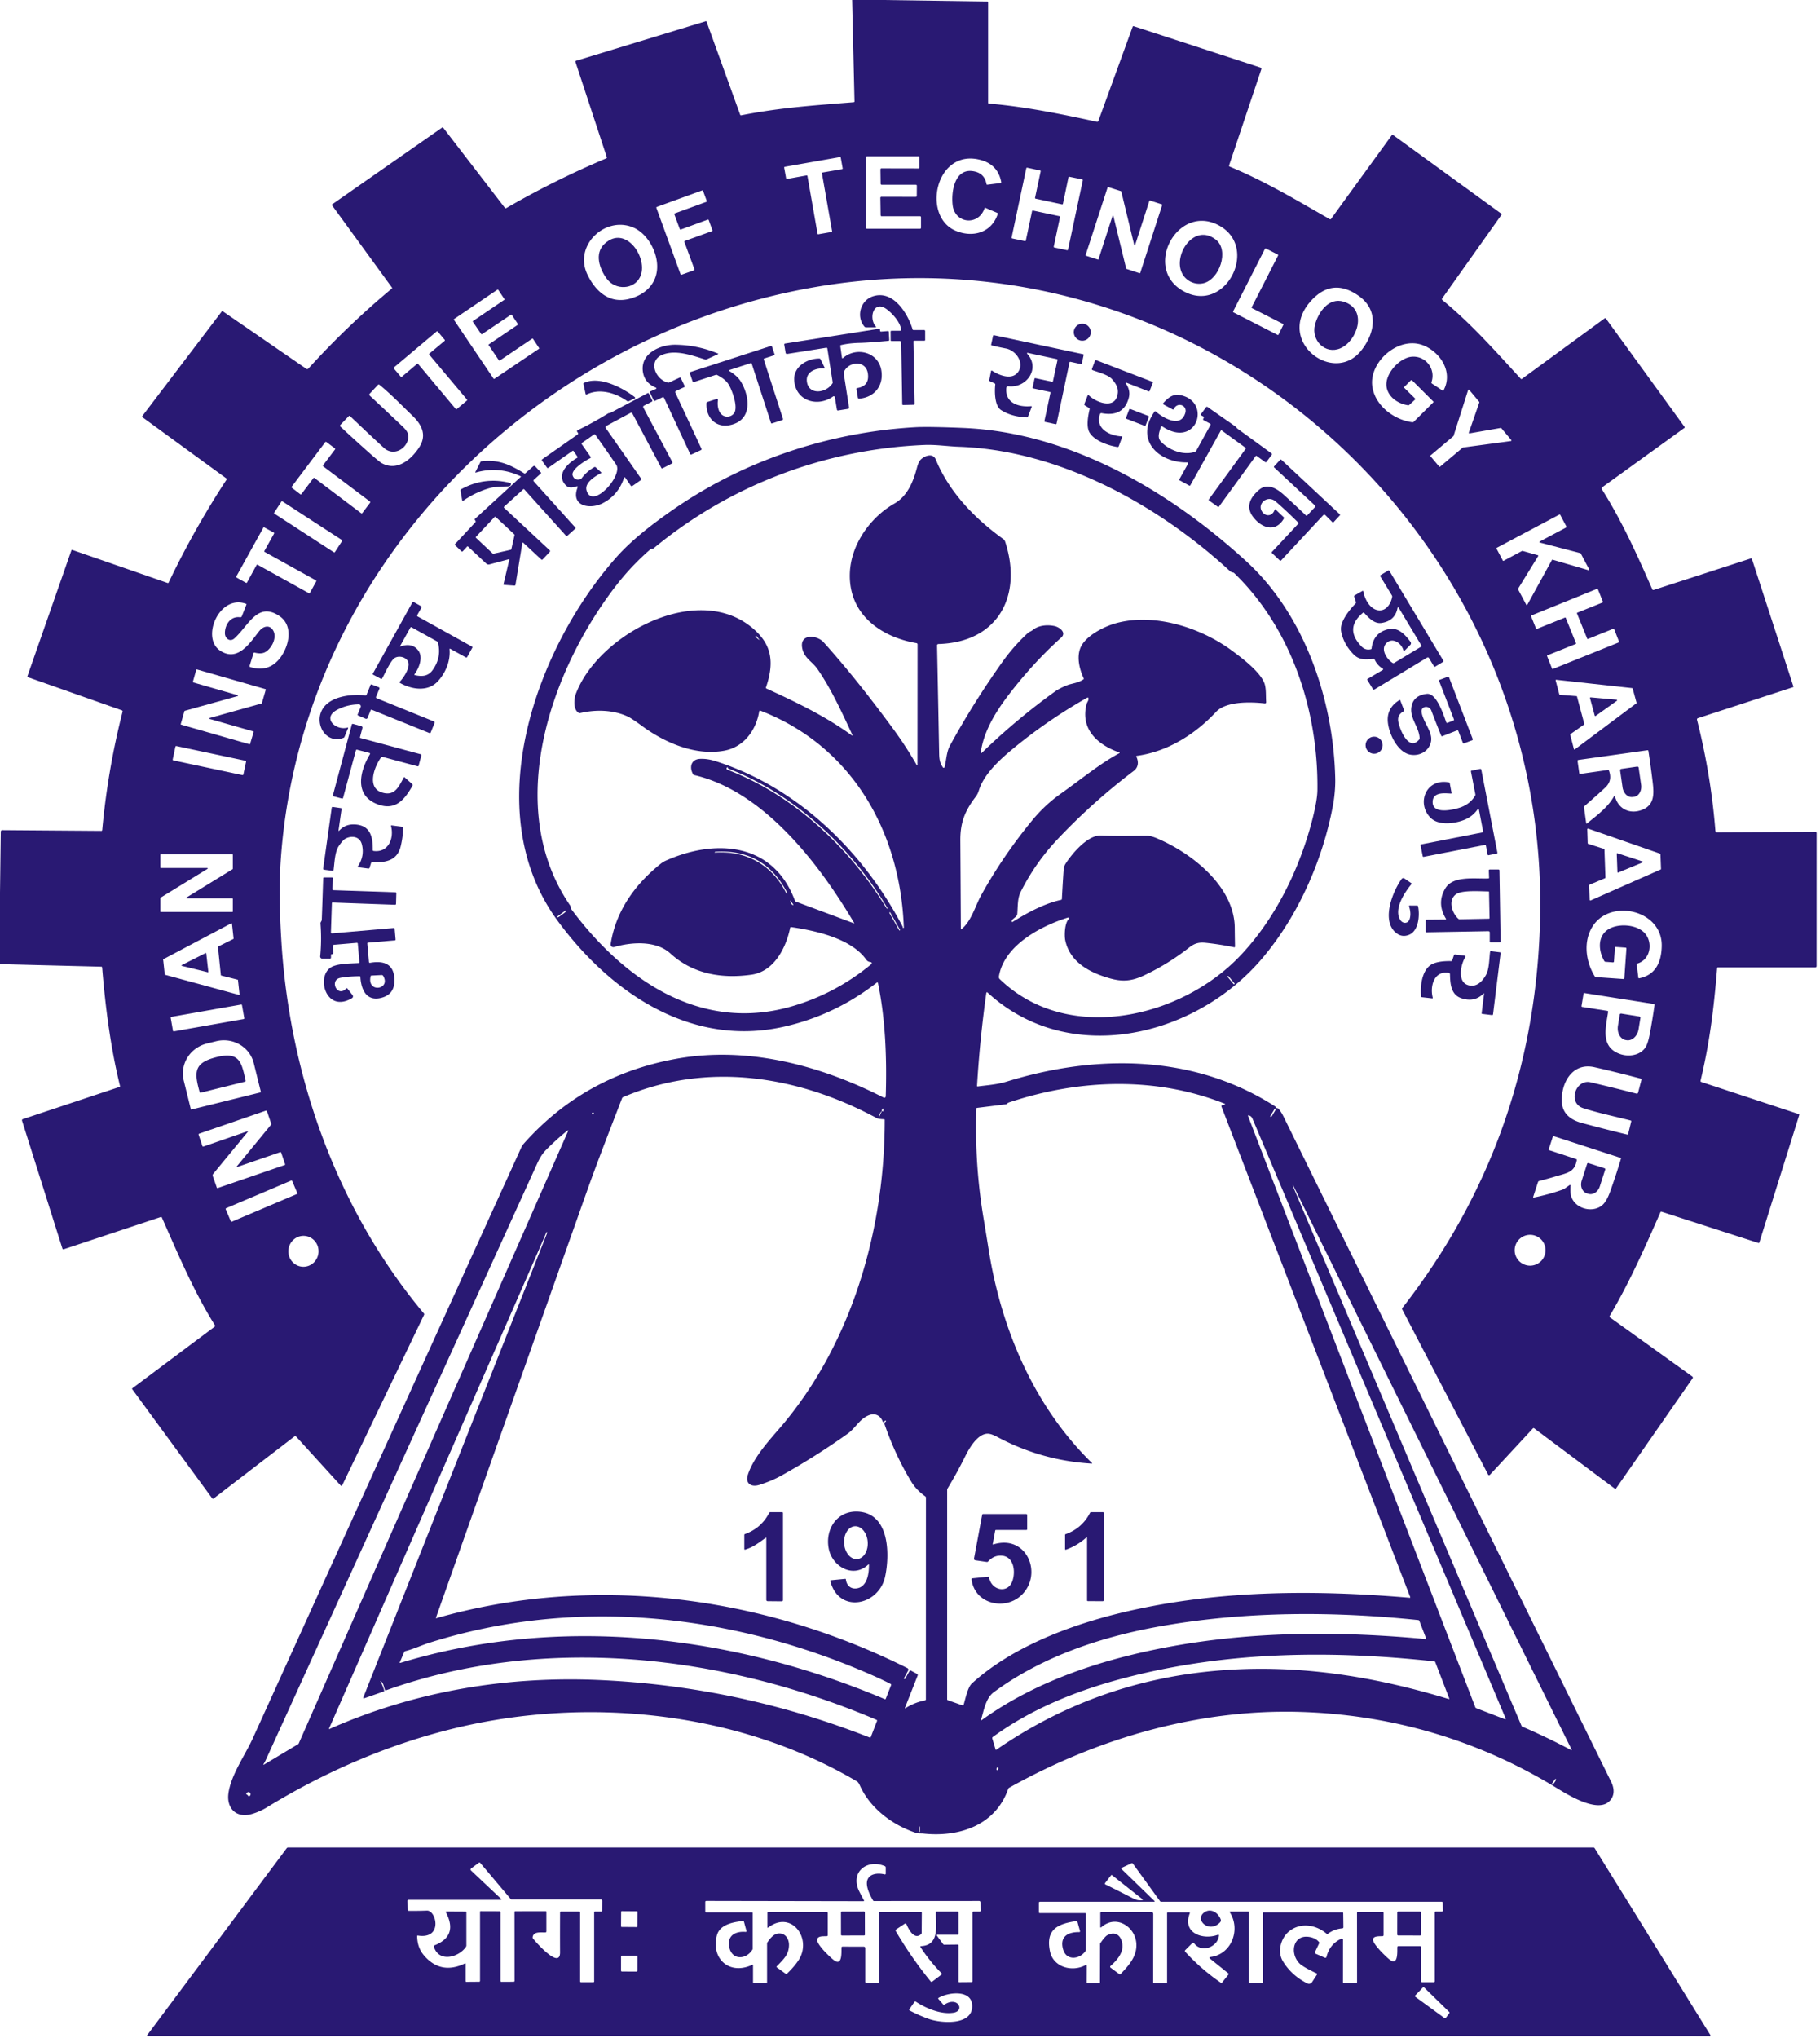 <?xml version="1.0" encoding="UTF-8" standalone="no"?>
<!DOCTYPE svg PUBLIC "-//W3C//DTD SVG 1.1//EN" "http://www.w3.org/Graphics/SVG/1.1/DTD/svg11.dtd">
<svg xmlns="http://www.w3.org/2000/svg" version="1.1" viewBox="0.00 0.00 1200.00 1343.00">
<path fill="#291973" d="
  M 561.84 0.00
  L 582.31 0.00
  L 650.79 1.00
  A 0.72 0.72 0.0 0 1 651.50 1.72
  L 651.50 67.74
  Q 651.50 68.22 651.98 68.26
  C 675.99 70.32 699.67 75.12 723.25 80.28
  A 0.83 0.82 -73.6 0 0 724.19 79.76
  L 746.82 17.59
  A 0.53 0.52 18.6 0 1 747.47 17.27
  L 831.03 44.51
  A 0.94 0.94 0.0 0 1 831.63 45.70
  L 810.40 108.96
  Q 810.20 109.55 810.78 109.79
  C 834.89 119.84 855.11 132.09 876.81 144.45
  Q 877.27 144.71 877.58 144.29
  L 917.64 89.13
  Q 918.01 88.62 918.52 88.99
  L 989.75 140.73
  Q 990.29 141.12 989.91 141.66
  L 950.90 196.64
  Q 950.46 197.27 951.05 197.75
  C 969.94 213.19 986.19 231.64 1002.72 249.62
  Q 1003.05 249.98 1003.45 249.69
  L 1057.97 209.83
  A 0.66 0.65 53.9 0 1 1058.89 209.98
  L 1110.67 281.29
  A 0.52 0.52 0.0 0 1 1110.56 282.02
  L 1056.25 321.23
  A 0.74 0.74 0.0 0 0 1056.06 322.23
  C 1069.35 343.12 1079.51 365.89 1089.44 388.41
  Q 1089.70 389.00 1090.31 388.80
  L 1154.48 368.00
  A 0.49 0.49 0.0 0 1 1155.10 368.32
  L 1182.49 452.49
  A 0.26 0.26 0.0 0 1 1182.32 452.82
  L 1119.49 473.28
  A 0.89 0.89 0.0 0 0 1118.90 474.34
  Q 1128.05 510.39 1131.03 547.47
  A 1.10 1.09 87.5 0 0 1132.13 548.48
  L 1196.96 548.17
  A 0.79 0.79 0.0 0 1 1197.76 548.96
  L 1197.74 636.54
  Q 1197.74 637.50 1196.77 637.50
  L 1132.75 637.50
  Q 1132.23 637.50 1132.18 638.02
  C 1129.96 664.98 1127.30 686.75 1121.24 712.16
  Q 1121.09 712.80 1121.71 713.00
  L 1186.04 734.21
  A 0.43 0.42 -72.2 0 1 1186.31 734.75
  L 1160.01 818.75
  Q 1159.85 819.27 1159.34 819.10
  L 1095.51 798.53
  A 0.58 0.58 0.0 0 0 1094.80 798.85
  C 1084.63 821.93 1074.27 845.44 1061.35 867.16
  A 0.79 0.78 -56.7 0 0 1061.56 868.20
  L 1115.83 907.14
  A 0.82 0.82 0.0 0 1 1116.02 908.27
  L 1065.47 980.95
  A 0.50 0.50 0.0 0 1 1064.76 981.06
  L 1011.47 941.22
  A 0.56 0.55 -50.3 0 0 1010.73 941.29
  L 982.33 971.90
  A 0.72 0.71 -37.5 0 1 981.17 971.75
  L 924.57 862.96
  A 1.00 0.99 -39.9 0 1 924.67 861.88
  C 983.79 786.04 1013.73 699.50 1015.48 603.25
  C 1020.10 348.22 789.71 145.28 536.75 189.30
  C 350.12 221.78 196.69 376.95 184.92 569.75
  C 183.90 586.44 184.51 603.68 185.54 620.49
  C 191.01 709.14 222.16 797.14 279.52 865.62
  Q 279.82 865.98 279.62 866.41
  L 225.65 978.78
  A 0.64 0.64 0.0 0 1 224.61 978.93
  L 195.52 946.99
  Q 194.75 946.14 193.84 946.84
  L 140.90 987.47
  Q 140.29 987.93 139.84 987.32
  L 87.22 915.53
  Q 86.92 915.13 87.33 914.83
  L 141.57 874.25
  Q 142.03 873.90 141.73 873.41
  C 127.64 850.89 117.47 826.59 106.73 802.35
  Q 106.50 801.85 105.98 802.02
  L 42.01 823.27
  A 0.67 0.67 0.0 0 1 41.16 822.83
  L 14.52 738.49
  A 0.77 0.77 0.0 0 1 15.01 737.53
  L 78.80 716.29
  Q 79.24 716.14 79.13 715.70
  C 72.86 690.12 69.50 663.89 67.35 637.63
  Q 67.31 637.06 66.74 637.05
  L 0.00 635.37
  L 0.00 588.19
  L 0.51 548.01
  A 0.98 0.97 0.3 0 1 1.49 547.05
  L 66.76 547.54
  Q 67.35 547.55 67.40 546.96
  Q 71.02 507.41 80.82 468.95
  A 0.70 0.70 0.0 0 0 80.37 468.12
  L 18.44 446.29
  A 0.56 0.56 0.0 0 1 18.10 445.57
  L 47.03 362.82
  Q 47.23 362.26 47.79 362.45
  L 110.52 384.20
  A 0.54 0.53 -67.2 0 0 111.18 383.93
  Q 128.00 348.68 149.40 316.02
  Q 149.68 315.60 149.27 315.30
  L 94.00 275.02
  A 0.63 0.63 0.0 0 1 93.87 274.13
  L 146.34 205.09
  A 0.28 0.28 0.0 0 1 146.72 205.03
  L 201.99 243.06
  A 1.01 1.00 -51.7 0 0 203.30 242.90
  Q 228.99 214.59 258.37 190.14
  Q 258.69 189.87 258.44 189.52
  L 219.06 135.48
  Q 218.64 134.92 219.22 134.52
  L 291.50 84.08
  A 0.54 0.53 -36.2 0 1 292.23 84.19
  L 332.85 136.92
  A 0.76 0.76 0.0 0 0 333.82 137.12
  Q 365.75 118.68 399.72 104.38
  Q 400.28 104.15 400.09 103.58
  L 379.42 40.81
  A 0.59 0.59 0.0 0 1 379.81 40.06
  L 465.45 13.97
  Q 465.72 13.89 465.81 14.15
  L 488.00 75.56
  Q 488.19 76.10 488.74 75.99
  C 513.65 71.07 534.58 69.63 562.89 67.37
  Q 563.43 67.32 563.41 66.79
  L 561.84 0.00
  Z
  M 581.29 142.50
  A 0.65 0.65 0.0 0 1 580.64 141.86
  L 580.45 130.38
  A 0.65 0.65 0.0 0 1 581.10 129.72
  L 603.81 129.76
  A 0.65 0.65 0.0 0 0 604.46 129.11
  L 604.51 122.40
  A 0.65 0.65 0.0 0 0 603.86 121.75
  L 581.29 121.75
  A 0.65 0.65 0.0 0 1 580.64 121.11
  L 580.50 111.64
  A 0.65 0.65 0.0 0 1 581.15 110.98
  L 605.60 111.03
  A 0.65 0.65 0.0 0 0 606.25 110.38
  L 606.25 103.65
  A 0.65 0.65 0.0 0 0 605.60 103.00
  L 571.65 103.00
  A 0.65 0.65 0.0 0 0 571.00 103.65
  L 571.00 150.10
  A 0.65 0.65 0.0 0 0 571.65 150.75
  L 606.60 150.75
  A 0.65 0.65 0.0 0 0 607.25 150.10
  L 607.25 143.15
  A 0.65 0.65 0.0 0 0 606.60 142.50
  L 581.29 142.50
  Z
  M 541.94 114.26
  A 0.49 0.49 0.0 0 1 542.34 113.69
  L 555.20 111.50
  A 0.49 0.49 0.0 0 0 555.60 110.93
  L 554.35 103.92
  A 0.49 0.49 0.0 0 0 553.78 103.52
  L 517.44 109.93
  A 0.49 0.49 0.0 0 0 517.04 110.50
  L 518.32 117.54
  A 0.49 0.49 0.0 0 0 518.89 117.93
  L 531.80 115.61
  A 0.49 0.49 0.0 0 1 532.37 116.00
  L 539.03 153.99
  A 0.49 0.49 0.0 0 0 539.59 154.39
  L 548.24 152.87
  A 0.49 0.49 0.0 0 0 548.63 152.31
  L 541.94 114.26
  Z
  M 646.84 105.50
  C 617.08 97.17 607.36 142.33 629.98 152.02
  C 641.30 156.86 653.80 153.43 657.85 141.01
  Q 658.02 140.50 657.53 140.29
  L 649.76 136.98
  A 0.46 0.46 0.0 0 0 649.14 137.26
  C 645.12 149.04 629.59 147.42 628.12 135.19
  C 627.05 126.25 629.46 109.94 642.74 113.04
  Q 649.18 114.54 650.43 121.31
  Q 650.52 121.78 650.99 121.72
  L 659.68 120.64
  A 0.55 0.55 0.0 0 0 660.16 120.00
  Q 658.01 108.62 646.84 105.50
  Z
  M 680.48 139.13
  A 0.51 0.51 0.0 0 1 681.09 138.74
  L 698.51 142.46
  A 0.51 0.51 0.0 0 1 698.90 143.07
  L 694.78 162.50
  A 0.51 0.51 0.0 0 0 695.17 163.11
  L 703.59 164.90
  A 0.51 0.51 0.0 0 0 704.20 164.51
  L 713.94 118.80
  A 0.51 0.51 0.0 0 0 713.54 118.20
  L 705.08 116.50
  A 0.51 0.51 0.0 0 0 704.48 116.89
  L 700.84 134.27
  A 0.51 0.51 0.0 0 1 700.23 134.66
  L 682.84 130.94
  A 0.51 0.51 0.0 0 1 682.45 130.33
  L 686.14 112.95
  A 0.51 0.51 0.0 0 0 685.75 112.34
  L 677.28 110.52
  A 0.51 0.51 0.0 0 0 676.67 110.91
  L 666.99 156.54
  A 0.51 0.51 0.0 0 0 667.38 157.14
  L 675.76 158.90
  A 0.51 0.51 0.0 0 0 676.37 158.50
  L 680.48 139.13
  Z
  M 733.51 142.38
  A 0.31 0.31 0.0 0 1 734.11 142.40
  L 742.53 176.99
  A 0.31 0.31 0.0 0 0 742.73 177.21
  L 751.40 180.07
  A 0.31 0.31 0.0 0 0 751.80 179.87
  L 766.29 135.08
  A 0.31 0.31 0.0 0 0 766.10 134.69
  L 758.22 132.14
  A 0.31 0.31 0.0 0 0 757.82 132.34
  L 748.43 161.45
  A 0.31 0.31 0.0 0 1 747.83 161.43
  L 739.30 126.19
  A 0.31 0.31 0.0 0 0 739.09 125.97
  L 730.68 123.29
  A 0.31 0.31 0.0 0 0 730.29 123.49
  L 715.79 168.12
  A 0.31 0.31 0.0 0 0 715.99 168.51
  L 723.91 171.05
  A 0.31 0.31 0.0 0 0 724.30 170.85
  L 733.51 142.38
  Z
  M 448.85 151.27
  A 0.48 0.48 0.0 0 1 448.23 150.99
  L 444.63 141.24
  A 0.48 0.48 0.0 0 1 444.91 140.62
  L 465.71 133.03
  A 0.48 0.48 0.0 0 0 465.99 132.41
  L 463.55 125.80
  A 0.48 0.48 0.0 0 0 462.93 125.51
  L 433.06 136.36
  A 0.48 0.48 0.0 0 0 432.77 136.97
  L 448.72 180.77
  A 0.48 0.48 0.0 0 0 449.33 181.06
  L 457.61 178.13
  A 0.48 0.48 0.0 0 0 457.90 177.51
  L 451.23 159.41
  A 0.48 0.48 0.0 0 1 451.51 158.80
  L 469.44 152.33
  A 0.48 0.48 0.0 0 0 469.72 151.72
  L 467.28 145.01
  A 0.48 0.48 0.0 0 0 466.66 144.73
  L 448.85 151.27
  Z
  M 804.65 149.11
  C 777.39 133.02 753.61 175.43 779.03 191.13
  C 806.98 208.38 830.39 164.31 804.65 149.11
  Z
  M 417.03 149.71
  C 398.68 142.44 378.12 161.91 387.32 180.97
  C 392.80 192.30 401.90 200.19 414.73 197.00
  C 428.21 193.66 436.02 183.14 432.44 169.02
  C 430.42 161.07 424.81 152.79 417.03 149.71
  Z
  M 825.53 203.09
  A 0.49 0.49 0.0 0 1 825.31 202.43
  L 842.69 168.39
  A 0.49 0.49 0.0 0 0 842.47 167.73
  L 834.68 163.80
  A 0.49 0.49 0.0 0 0 834.02 164.01
  L 813.05 205.18
  A 0.49 0.49 0.0 0 0 813.27 205.84
  L 842.34 220.70
  A 0.49 0.49 0.0 0 0 843.00 220.48
  L 846.14 214.11
  A 0.49 0.49 0.0 0 0 845.92 213.46
  L 825.53 203.09
  Z
  M 864.69 197.94
  C 840.21 224.37 879.13 254.26 897.56 230.94
  C 906.59 219.52 909.28 204.48 895.85 194.98
  Q 878.68 182.83 864.69 197.94
  Z
  M 329.51 237.60
  A 0.39 0.39 0.0 0 1 328.97 237.50
  L 322.21 227.48
  A 0.39 0.39 0.0 0 1 322.31 226.94
  L 341.36 214.06
  A 0.39 0.39 0.0 0 0 341.46 213.52
  L 337.44 207.50
  A 0.39 0.39 0.0 0 0 336.90 207.39
  L 317.81 220.23
  A 0.39 0.39 0.0 0 1 317.27 220.13
  L 311.79 212.07
  A 0.39 0.39 0.0 0 1 311.89 211.53
  L 332.45 197.63
  A 0.39 0.39 0.0 0 0 332.56 197.09
  L 328.52 191.01
  A 0.39 0.39 0.0 0 0 327.97 190.90
  L 299.40 210.25
  A 0.39 0.39 0.0 0 0 299.30 210.79
  L 325.44 249.54
  A 0.39 0.39 0.0 0 0 325.98 249.64
  L 355.32 229.88
  A 0.39 0.39 0.0 0 0 355.43 229.34
  L 351.43 223.30
  A 0.39 0.39 0.0 0 0 350.88 223.19
  L 329.51 237.60
  Z
  M 259.74 242.14
  A 0.49 0.49 0.0 0 0 259.68 242.84
  L 264.25 248.25
  A 0.49 0.49 0.0 0 0 264.94 248.30
  L 274.99 239.81
  A 0.49 0.49 0.0 0 1 275.69 239.87
  L 300.49 269.52
  A 0.49 0.49 0.0 0 0 301.19 269.58
  L 307.83 263.99
  A 0.49 0.49 0.0 0 0 307.89 263.30
  L 283.04 233.72
  A 0.49 0.49 0.0 0 1 283.10 233.02
  L 293.14 224.64
  A 0.49 0.49 0.0 0 0 293.20 223.94
  L 288.62 218.49
  A 0.49 0.49 0.0 0 0 287.92 218.43
  L 259.74 242.14
  Z
  M 928.38 267.08
  C 921.95 266.08 915.54 261.98 914.27 255.27
  C 912.69 246.86 922.42 235.88 930.75 235.09
  C 939.83 234.23 946.84 243.06 943.84 251.81
  Q 943.63 252.42 944.17 252.78
  L 951.10 257.37
  Q 951.56 257.68 951.82 257.19
  C 958.28 245.10 949.62 232.02 938.43 227.59
  C 922.33 221.23 902.70 238.23 904.79 254.45
  C 906.42 267.08 918.83 276.61 931.21 278.28
  A 1.11 1.09 25.9 0 0 932.13 277.97
  L 944.97 265.21
  A 0.48 0.48 0.0 0 0 944.97 264.53
  L 931.08 250.68
  A 0.64 0.63 44.7 0 0 930.19 250.68
  L 926.04 254.83
  Q 925.58 255.29 926.04 255.74
  L 932.94 262.53
  A 0.60 0.60 0.0 0 1 932.93 263.40
  L 929.22 266.83
  Q 928.86 267.16 928.38 267.08
  Z
  M 271.87 273.88
  C 264.85 267.16 257.59 259.55 250.06 253.49
  Q 249.66 253.16 249.30 253.54
  L 243.83 259.37
  Q 243.13 260.11 243.88 260.81
  Q 254.23 270.42 264.80 280.46
  C 267.33 282.86 269.83 285.28 269.14 289.02
  C 267.81 296.23 259.18 300.73 253.11 295.14
  Q 241.85 284.78 230.76 274.17
  A 0.54 0.54 0.0 0 0 230.00 274.19
  L 224.43 280.01
  A 0.81 0.81 0.0 0 0 224.47 281.16
  Q 233.63 289.70 243.08 298.09
  Q 250.04 304.26 251.55 305.12
  C 261.65 310.87 271.03 302.99 276.35 294.84
  C 281.65 286.74 278.11 279.87 271.87 273.88
  Z
  M 989.87 282.15
  A 0.40 0.40 0.0 0 0 989.49 282.01
  L 968.91 285.60
  A 0.40 0.40 0.0 0 1 968.46 285.08
  L 975.39 265.19
  A 0.40 0.40 0.0 0 0 975.31 264.81
  L 968.69 256.89
  A 0.40 0.40 0.0 0 0 968.00 257.02
  L 958.37 287.30
  A 0.40 0.40 0.0 0 1 958.24 287.48
  L 943.24 300.10
  A 0.40 0.40 0.0 0 0 943.19 300.67
  L 948.93 307.48
  A 0.40 0.40 0.0 0 0 949.50 307.53
  L 964.42 294.99
  A 0.40 0.40 0.0 0 1 964.62 294.90
  L 996.20 290.65
  A 0.40 0.40 0.0 0 0 996.45 289.99
  L 989.87 282.15
  Z
  M 197.98 325.70
  A 0.54 0.54 0.0 0 0 198.74 325.59
  L 206.62 315.11
  A 0.54 0.54 0.0 0 1 207.38 315.01
  L 238.12 338.20
  A 0.54 0.54 0.0 0 0 238.88 338.10
  L 244.03 331.25
  A 0.54 0.54 0.0 0 0 243.92 330.50
  L 213.13 307.34
  A 0.54 0.54 0.0 0 1 213.03 306.58
  L 220.87 296.20
  A 0.54 0.54 0.0 0 0 220.77 295.44
  L 215.19 291.27
  A 0.54 0.54 0.0 0 0 214.44 291.38
  L 192.35 320.71
  A 0.54 0.54 0.0 0 0 192.45 321.47
  L 197.98 325.70
  Z
  M 225.583 356.477
  A 0.42 0.42 0.0 0 0 225.459 355.896
  L 186.142 330.363
  A 0.42 0.42 0.0 0 0 185.561 330.486
  L 180.757 337.883
  A 0.42 0.42 0.0 0 0 180.881 338.464
  L 220.198 363.997
  A 0.42 0.42 0.0 0 0 220.779 363.874
  L 225.583 356.477
  Z
  M 1013.99 365.91
  A 0.35 0.35 0.0 0 1 1014.20 366.43
  L 1000.92 387.99
  A 0.35 0.35 0.0 0 0 1000.90 388.34
  L 1006.36 398.62
  A 0.35 0.35 0.0 0 0 1006.97 398.62
  L 1023.26 369.01
  A 0.35 0.35 0.0 0 1 1023.67 368.84
  L 1047.45 375.81
  A 0.35 0.35 0.0 0 0 1047.85 375.31
  L 1042.26 364.72
  A 0.35 0.35 0.0 0 0 1042.04 364.54
  L 1015.26 357.54
  A 0.35 0.35 0.0 0 1 1015.18 356.89
  L 1032.69 347.58
  A 0.35 0.35 0.0 0 0 1032.84 347.11
  L 1028.69 339.22
  A 0.35 0.35 0.0 0 0 1028.22 339.07
  L 986.83 361.04
  A 0.35 0.35 0.0 0 0 986.68 361.51
  L 990.90 369.45
  A 0.35 0.35 0.0 0 0 991.37 369.59
  L 1003.57 363.07
  A 0.35 0.35 0.0 0 1 1003.83 363.04
  L 1013.99 365.91
  Z
  M 174.52 363.74
  A 0.49 0.49 0.0 0 1 174.33 363.07
  L 180.69 351.63
  A 0.49 0.49 0.0 0 0 180.50 350.96
  L 174.28 347.57
  A 0.49 0.49 0.0 0 0 173.61 347.77
  L 155.78 379.94
  A 0.49 0.49 0.0 0 0 155.97 380.61
  L 162.18 384.07
  A 0.49 0.49 0.0 0 0 162.85 383.88
  L 169.18 372.37
  A 0.49 0.49 0.0 0 1 169.85 372.18
  L 203.67 390.92
  A 0.49 0.49 0.0 0 0 204.34 390.73
  L 208.50 383.14
  A 0.49 0.49 0.0 0 0 208.30 382.47
  L 174.52 363.74
  Z
  M 1039.11 423.88
  A 0.40 0.40 0.0 0 1 1038.89 424.40
  L 1020.27 431.87
  A 0.40 0.40 0.0 0 0 1020.05 432.39
  L 1023.34 440.65
  A 0.40 0.40 0.0 0 0 1023.86 440.87
  L 1067.28 423.38
  A 0.40 0.40 0.0 0 0 1067.51 422.86
  L 1064.27 414.57
  A 0.40 0.40 0.0 0 0 1063.74 414.34
  L 1047.02 421.09
  A 0.40 0.40 0.0 0 1 1046.50 420.87
  L 1039.77 404.27
  A 0.40 0.40 0.0 0 1 1039.99 403.75
  L 1056.65 397.06
  A 0.40 0.40 0.0 0 0 1056.87 396.54
  L 1053.54 388.27
  A 0.40 0.40 0.0 0 0 1053.02 388.05
  L 1009.72 405.59
  A 0.40 0.40 0.0 0 0 1009.50 406.11
  L 1012.77 414.24
  A 0.40 0.40 0.0 0 0 1013.29 414.46
  L 1031.85 406.98
  A 0.40 0.40 0.0 0 1 1032.37 407.20
  L 1039.11 423.88
  Z
  M 162.16 397.90
  C 144.69 391.53 132.46 420.04 144.92 428.62
  C 157.00 436.92 165.27 422.84 171.04 415.74
  C 173.63 412.55 178.00 411.47 180.24 415.74
  C 182.75 420.54 178.93 427.55 174.77 429.80
  Q 172.22 431.18 167.82 430.06
  A 0.55 0.55 0.0 0 0 167.16 430.43
  L 164.55 438.82
  A 0.60 0.59 17.4 0 0 164.94 439.56
  C 172.82 442.12 179.80 440.13 184.83 433.42
  C 190.58 425.73 193.65 412.34 184.26 405.99
  C 169.70 396.14 163.81 412.49 154.49 420.75
  C 151.66 423.26 148.40 420.82 148.30 417.49
  C 148.14 412.26 151.59 405.92 158.21 406.77
  Q 159.15 406.89 159.49 406.01
  L 162.43 398.48
  Q 162.60 398.06 162.16 397.90
  Z
  M 156.72 458.15
  A 0.30 0.30 0.0 0 1 156.72 458.72
  L 121.81 468.43
  A 0.30 0.30 0.0 0 0 121.60 468.64
  L 119.17 477.16
  A 0.30 0.30 0.0 0 0 119.38 477.53
  L 164.51 490.48
  A 0.30 0.30 0.0 0 0 164.88 490.28
  L 167.23 482.38
  A 0.30 0.30 0.0 0 0 167.03 482.01
  L 138.17 473.77
  A 0.30 0.30 0.0 0 1 138.17 473.19
  L 172.45 463.60
  A 0.30 0.30 0.0 0 0 172.66 463.39
  L 175.24 454.50
  A 0.30 0.30 0.0 0 0 175.03 454.13
  L 129.77 441.15
  A 0.30 0.30 0.0 0 0 129.40 441.36
  L 127.16 449.34
  A 0.30 0.30 0.0 0 0 127.37 449.71
  L 156.72 458.15
  Z
  M 1028.14 457.63
  A 0.33 0.33 0.0 0 0 1028.43 457.88
  L 1039.48 458.75
  A 0.33 0.33 0.0 0 1 1039.77 459.00
  L 1044.61 477.10
  A 0.33 0.33 0.0 0 1 1044.48 477.45
  L 1035.43 483.82
  A 0.33 0.33 0.0 0 0 1035.30 484.17
  L 1037.76 493.71
  A 0.33 0.33 0.0 0 0 1038.27 493.90
  L 1078.93 463.48
  A 0.33 0.33 0.0 0 0 1079.05 463.13
  L 1076.47 453.71
  A 0.33 0.33 0.0 0 0 1076.19 453.47
  L 1026.05 447.97
  A 0.33 0.33 0.0 0 0 1025.69 448.38
  L 1028.14 457.63
  Z
  M 162.242 501.974
  A 0.54 0.54 0.0 0 0 161.826 501.334
  L 116.303 491.657
  A 0.54 0.54 0.0 0 0 115.662 492.073
  L 113.878 500.466
  A 0.54 0.54 0.0 0 0 114.294 501.106
  L 159.817 510.783
  A 0.54 0.54 0.0 0 0 160.458 510.367
  L 162.242 501.974
  Z
  M 1064.84 524.93
  C 1067.20 533.52 1075.01 536.83 1082.95 533.60
  C 1090.60 530.49 1090.64 523.60 1089.72 515.87
  Q 1088.47 505.26 1086.85 494.81
  A 0.51 0.50 -8.0 0 0 1086.28 494.39
  L 1040.79 500.78
  Q 1040.05 500.89 1040.16 501.63
  L 1041.27 509.47
  Q 1041.35 510.09 1041.97 510.00
  L 1060.28 507.40
  Q 1060.66 507.35 1060.80 507.71
  Q 1063.27 514.24 1058.72 518.69
  Q 1055.77 521.57 1044.68 531.27
  A 0.89 0.88 -25.3 0 0 1044.39 532.06
  L 1045.81 542.24
  Q 1045.93 543.04 1046.54 542.53
  C 1052.93 537.28 1060.03 532.19 1064.14 524.85
  Q 1064.59 524.04 1064.84 524.93
  Z
  M 1046.83 555.67
  A 0.47 0.47 0.0 0 0 1047.16 556.10
  L 1057.55 559.41
  A 0.47 0.47 0.0 0 1 1057.88 559.84
  L 1058.53 578.30
  A 0.47 0.47 0.0 0 1 1058.24 578.75
  L 1048.10 583.01
  A 0.47 0.47 0.0 0 0 1047.81 583.46
  L 1048.13 592.96
  A 0.47 0.47 0.0 0 0 1048.79 593.38
  L 1094.89 573.02
  A 0.47 0.47 0.0 0 0 1095.17 572.57
  L 1094.79 562.96
  A 0.47 0.47 0.0 0 0 1094.48 562.53
  L 1047.18 546.06
  A 0.47 0.47 0.0 0 0 1046.55 546.52
  L 1046.83 555.67
  Z
  M 136.66 572.00
  A 0.31 0.31 0.0 0 1 136.82 572.57
  L 105.90 591.55
  A 0.31 0.31 0.0 0 0 105.75 591.81
  L 105.75 600.69
  A 0.31 0.31 0.0 0 0 106.06 601.00
  L 153.19 601.00
  A 0.31 0.31 0.0 0 0 153.50 600.69
  L 153.50 592.31
  A 0.31 0.31 0.0 0 0 153.19 592.00
  L 123.19 592.00
  A 0.31 0.31 0.0 0 1 123.02 591.43
  L 153.35 572.80
  A 0.31 0.31 0.0 0 0 153.50 572.54
  L 153.50 563.31
  A 0.31 0.31 0.0 0 0 153.19 563.00
  L 106.06 563.00
  A 0.31 0.31 0.0 0 0 105.75 563.31
  L 105.75 571.69
  A 0.31 0.31 0.0 0 0 106.06 572.00
  L 136.66 572.00
  Z
  M 1052.34 643.92
  L 1070.37 645.18
  Q 1070.95 645.22 1070.99 644.64
  L 1072.36 625.22
  Q 1072.41 624.55 1071.73 624.50
  L 1065.28 624.04
  Q 1064.82 624.01 1064.79 624.47
  L 1064.15 633.62
  A 0.64 0.63 4.0 0 1 1063.46 634.21
  L 1058.52 633.83
  Q 1058.05 633.79 1057.81 633.39
  C 1054.20 627.14 1053.24 618.59 1058.86 613.59
  C 1065.19 607.96 1079.87 608.70 1085.11 615.74
  C 1089.83 622.07 1087.95 632.50 1079.58 634.98
  Q 1079.12 635.11 1079.17 635.59
  L 1080.21 644.24
  Q 1080.28 644.79 1080.83 644.68
  C 1091.94 642.46 1095.53 633.49 1095.64 623.19
  C 1095.89 599.92 1062.81 592.30 1050.68 609.58
  C 1043.76 619.44 1045.19 633.14 1051.49 643.41
  A 1.10 1.08 -13.5 0 0 1052.34 643.92
  Z
  M 143.71 624.08
  A 0.34 0.34 0.0 0 1 143.90 623.75
  L 153.83 618.80
  A 0.34 0.34 0.0 0 0 154.01 618.45
  L 152.95 608.74
  A 0.34 0.34 0.0 0 0 152.46 608.47
  L 107.76 632.10
  A 0.34 0.34 0.0 0 0 107.58 632.44
  L 108.62 642.10
  A 0.34 0.34 0.0 0 0 108.86 642.39
  L 157.51 655.63
  A 0.34 0.34 0.0 0 0 157.93 655.26
  L 156.90 645.90
  A 0.34 0.34 0.0 0 0 156.64 645.61
  L 145.86 642.88
  A 0.34 0.34 0.0 0 1 145.61 642.58
  L 143.71 624.08
  Z
  M 1060.29 666.88
  C 1058.81 677.03 1054.92 690.06 1068.29 694.65
  C 1074.00 696.61 1081.33 695.52 1084.85 690.34
  Q 1086.48 687.93 1087.67 681.81
  Q 1089.55 672.02 1090.90 662.27
  A 0.56 0.56 0.0 0 0 1090.43 661.64
  L 1044.69 654.43
  Q 1044.18 654.35 1044.10 654.85
  L 1042.76 662.93
  Q 1042.67 663.47 1043.21 663.56
  L 1059.76 666.15
  Q 1060.38 666.25 1060.29 666.88
  Z
  M 159.548 662.391
  A 0.48 0.48 0.0 0 0 158.993 662.002
  L 112.923 670.125
  A 0.48 0.48 0.0 0 0 112.534 670.681
  L 114.052 679.289
  A 0.48 0.48 0.0 0 0 114.608 679.678
  L 160.677 671.555
  A 0.48 0.48 0.0 0 0 161.066 670.999
  L 159.548 662.391
  Z
  M 126.17 731.18
  L 171.78 719.89
  A 0.29 0.29 0.0 0 0 171.99 719.54
  L 167.31 700.62
  A 20.62 19.98 -13.9 0 0 142.49 686.18
  L 136.36 687.70
  A 20.62 19.98 -13.9 0 0 121.14 712.05
  L 125.82 730.97
  A 0.29 0.29 0.0 0 0 126.17 731.18
  Z
  M 1029.75 725.74
  C 1030.01 733.92 1035.68 738.09 1043.00 740.05
  Q 1060.38 744.70 1072.82 747.67
  Q 1073.39 747.81 1073.53 747.24
  L 1075.54 739.06
  Q 1075.66 738.54 1075.15 738.41
  C 1064.82 735.75 1054.11 733.57 1043.97 730.32
  C 1033.32 726.92 1038.93 710.91 1048.76 713.23
  Q 1063.99 716.82 1079.03 720.70
  A 0.83 0.83 0.0 0 0 1080.04 720.11
  L 1082.23 711.75
  Q 1082.44 710.97 1081.66 710.77
  Q 1065.87 706.60 1051.35 703.30
  C 1036.81 699.99 1029.36 713.37 1029.75 725.74
  Z
  M 163.24 746.04
  L 140.61 773.53
  Q 140.01 774.25 140.32 775.13
  L 142.96 782.67
  Q 143.10 783.08 143.51 782.94
  L 187.75 767.73
  Q 188.11 767.61 187.99 767.25
  L 185.42 759.67
  Q 185.23 759.10 184.66 759.30
  L 156.47 769.02
  A 0.27 0.27 0.0 0 1 156.18 768.60
  L 178.62 741.30
  Q 178.94 740.91 178.78 740.43
  L 176.10 732.52
  Q 175.84 731.74 175.06 732.01
  L 131.28 747.12
  Q 130.79 747.29 130.96 747.77
  L 133.44 755.25
  A 0.51 0.51 0.0 0 0 134.09 755.58
  L 162.93 745.60
  Q 163.87 745.27 163.24 746.04
  Z
  M 1035.50 781.28
  C 1035.47 783.92 1035.24 786.68 1036.17 789.06
  C 1039.37 797.19 1051.11 799.46 1056.94 793.75
  Q 1059.50 791.25 1061.75 784.95
  Q 1065.54 774.34 1068.77 763.56
  A 0.43 0.42 17.1 0 0 1068.49 763.04
  L 1024.46 748.75
  Q 1023.99 748.60 1023.83 749.07
  L 1021.18 757.26
  A 0.61 0.61 0.0 0 0 1021.57 758.02
  L 1039.22 763.83
  Q 1039.72 763.99 1039.63 764.50
  C 1038.23 772.61 1033.41 772.92 1025.28 775.38
  Q 1020.11 776.93 1014.80 778.28
  A 1.04 1.03 -87.8 0 0 1014.08 778.95
  L 1010.90 788.69
  Q 1010.70 789.30 1011.33 789.17
  Q 1020.94 787.25 1030.12 784.02
  C 1031.84 783.41 1033.36 781.94 1034.95 780.97
  Q 1035.51 780.62 1035.50 781.28
  Z
  M 192.635 778.261
  A 0.49 0.49 0.0 0 0 191.993 778.001
  L 149.06 796.225
  A 0.49 0.49 0.0 0 0 148.801 796.867
  L 152.185 804.839
  A 0.49 0.49 0.0 0 0 152.827 805.099
  L 195.76 786.875
  A 0.49 0.49 0.0 0 0 196.019 786.232
  L 192.635 778.261
  Z
  M 1019.02 823.91
  A 10.17 10.17 0.0 0 0 1008.85 813.74
  A 10.17 10.17 0.0 0 0 998.68 823.91
  A 10.17 10.17 0.0 0 0 1008.85 834.08
  A 10.17 10.17 0.0 0 0 1019.02 823.91
  Z
  M 199.351 834.784
  A 10.20 9.95 94.1 0 0 210.005 825.321
  A 10.20 9.95 94.1 0 0 200.809 814.436
  A 10.20 9.95 94.1 0 0 190.155 823.899
  A 10.20 9.95 94.1 0 0 199.351 834.784
  Z"
/>
<path fill="#291973" d="
  M 779.32 179.97
  C 773.36 167.95 787.27 146.72 801.66 157.93
  C 810.65 164.93 804.07 184.09 793.55 186.64
  C 787.88 188.01 781.93 185.23 779.32 179.97
  Z"
/>
<path fill="#291973" d="
  M 398.58 160.69
  C 412.61 147.50 427.97 170.56 421.98 182.63
  C 417.90 190.87 405.86 191.43 400.17 183.82
  C 395.32 177.33 391.72 167.14 398.58 160.69
  Z"
/>
<path fill="#291973" d="
  M 594.13 217.20
  C 593.66 212.25 588.16 206.31 584.43 203.65
  C 575.96 197.60 572.58 209.63 577.46 215.19
  Q 577.95 215.75 577.21 215.75
  L 570.98 215.75
  Q 570.40 215.75 570.02 215.31
  C 564.31 208.68 567.34 198.19 575.18 195.41
  C 588.71 190.62 598.48 206.36 601.71 217.08
  A 0.58 0.58 0.0 0 0 602.27 217.50
  L 609.34 217.50
  A 0.65 0.65 0.0 0 1 609.99 218.15
  L 610.00 224.00
  Q 610.01 224.50 609.50 224.50
  L 602.76 224.50
  A 0.49 0.48 -0.6 0 0 602.27 224.99
  L 603.05 266.24
  A 0.49 0.49 0.0 0 1 602.57 266.74
  L 595.45 266.92
  A 0.55 0.54 -1.6 0 1 594.88 266.39
  L 594.20 225.72
  Q 594.18 224.75 593.22 224.75
  L 587.84 224.75
  Q 587.24 224.75 587.24 224.15
  L 587.21 218.56
  Q 587.20 218.01 587.76 218.00
  L 593.41 217.99
  A 0.73 0.72 87.5 0 0 594.13 217.20
  Z"
/>
<path fill="#291973" d="
  M 866.97 214.27
  C 869.05 205.87 876.11 195.71 885.96 198.81
  C 902.03 203.87 894.97 224.63 883.85 229.50
  C 873.86 233.87 864.47 224.36 866.97 214.27
  Z"
/>
<circle fill="#291973" cx="713.59" cy="218.94" r="5.61"/>
<path fill="#291973" d="
  M 555.14 235.75
  A 0.39 0.39 0.0 0 0 555.79 235.99
  C 564.50 228.33 578.93 231.89 581.05 243.83
  C 582.83 253.84 576.83 261.84 566.49 262.73
  A 0.80 0.79 -7.4 0 1 565.63 262.07
  L 564.71 256.51
  Q 564.60 255.86 565.25 255.75
  Q 573.46 254.35 572.20 246.00
  C 570.87 237.18 559.46 238.09 556.40 245.14
  Q 556.22 245.54 556.29 245.98
  L 559.82 268.56
  A 0.78 0.78 0.0 0 1 559.17 269.46
  L 552.53 270.53
  A 0.62 0.62 0.0 0 1 551.83 270.02
  L 550.46 261.75
  A 0.74 0.74 0.0 0 0 549.30 261.27
  C 539.18 268.52 524.62 264.35 523.67 250.74
  C 523.04 241.62 532.02 236.29 540.22 236.25
  Q 540.76 236.25 541.00 236.73
  L 543.71 242.27
  A 0.39 0.39 0.0 0 1 543.33 242.83
  C 538.29 242.37 531.52 244.81 531.96 250.89
  C 532.65 260.52 544.51 259.42 548.87 252.62
  Q 549.08 252.30 549.02 251.92
  L 545.52 229.74
  Q 545.41 229.06 544.73 229.17
  L 519.00 233.24
  A 0.89 0.88 80.5 0 1 517.99 232.51
  L 517.08 227.10
  A 0.60 0.60 0.0 0 1 517.57 226.41
  L 579.52 216.67
  A 0.63 0.63 0.0 0 1 580.25 217.29
  L 580.25 217.92
  A 0.62 0.61 -2.6 0 0 580.92 218.53
  L 585.32 218.18
  Q 586.02 218.12 586.06 218.82
  L 586.32 223.97
  Q 586.35 224.57 585.75 224.62
  Q 572.37 225.85 567.00 225.96
  Q 559.85 226.11 554.41 227.44
  Q 553.97 227.55 554.04 227.99
  L 555.14 235.75
  Z"
/>
<path fill="#291973" d="
  M 692.16 258.28
  L 681.29 255.98
  Q 680.74 255.86 680.86 255.31
  L 682.08 249.63
  A 0.53 0.52 -77.9 0 1 682.70 249.22
  L 693.65 251.55
  A 0.52 0.52 0.0 0 0 694.27 251.15
  L 697.24 237.32
  Q 697.36 236.75 696.79 236.63
  L 677.53 232.52
  A 0.33 0.33 0.0 0 0 677.22 233.07
  C 686.13 242.68 677.00 255.92 664.81 254.55
  A 1.17 1.17 0.0 0 0 663.52 255.59
  C 662.52 265.75 671.84 268.42 679.79 267.69
  Q 680.44 267.63 680.21 268.25
  L 677.74 274.69
  Q 677.59 275.10 677.15 275.08
  Q 667.02 274.70 660.05 270.25
  C 655.72 267.49 655.71 257.93 656.21 253.49
  Q 656.28 252.87 655.72 252.62
  L 652.68 251.25
  A 0.74 0.73 -72.2 0 1 652.26 250.43
  L 653.46 244.50
  A 0.40 0.40 0.0 0 1 654.08 244.25
  C 658.73 247.40 667.97 251.09 671.75 244.38
  C 675.07 238.50 669.74 230.87 663.18 229.64
  Q 658.53 228.76 653.93 227.65
  Q 653.42 227.52 653.53 227.01
  L 654.75 221.35
  A 0.56 0.56 0.0 0 1 655.42 220.92
  L 714.08 233.41
  Q 714.57 233.51 714.47 234.00
  L 713.32 239.44
  Q 713.19 240.03 712.60 239.90
  L 705.82 238.44
  A 0.56 0.56 0.0 0 0 705.15 238.87
  L 696.67 279.04
  Q 696.54 279.65 695.93 279.52
  L 689.06 278.05
  Q 688.53 277.93 688.64 277.40
  L 692.59 258.94
  Q 692.71 258.40 692.16 258.28
  Z"
/>
<path fill="#291973" d="
  M 445.67 257.67
  A 0.81 0.81 0.0 0 0 445.27 258.75
  L 462.50 295.72
  A 0.66 0.65 65.6 0 1 462.18 296.59
  L 455.95 299.48
  A 0.68 0.68 0.0 0 1 455.04 299.15
  L 437.83 262.19
  A 0.76 0.76 0.0 0 0 436.82 261.82
  L 431.83 264.17
  Q 431.29 264.43 431.03 263.89
  L 428.52 258.68
  Q 428.27 258.16 428.80 257.92
  L 432.45 256.34
  A 0.48 0.48 0.0 0 0 432.44 255.46
  Q 425.17 252.45 423.95 245.41
  C 421.78 232.89 435.38 227.01 445.49 227.18
  Q 459.92 227.41 473.21 232.91
  Q 473.89 233.19 473.23 233.49
  L 465.93 236.81
  Q 465.40 237.05 464.85 236.88
  C 455.47 233.89 445.41 230.45 436.99 233.68
  C 427.00 237.52 431.89 250.00 440.44 252.16
  A 1.01 0.98 38.9 0 0 441.11 252.10
  L 448.11 248.85
  A 0.59 0.58 -25.4 0 1 448.88 249.12
  L 451.39 254.34
  Q 451.66 254.89 451.10 255.15
  L 445.67 257.67
  Z"
/>
<path fill="#291973" d="
  M 481.01 243.82
  A 0.39 0.39 0.0 0 0 480.92 244.52
  C 484.07 246.45 486.93 248.74 488.80 252.00
  C 494.36 261.70 496.12 276.83 481.56 280.09
  C 472.08 282.21 465.34 275.35 465.82 265.69
  Q 465.85 265.08 466.43 264.89
  L 472.28 262.98
  Q 473.51 262.58 473.34 263.86
  C 472.86 267.38 473.55 272.07 476.87 273.92
  C 479.59 275.43 483.34 274.26 484.50 271.37
  C 486.31 266.86 482.49 256.54 480.21 253.05
  Q 478.05 249.76 472.79 247.10
  Q 472.38 246.90 471.95 247.04
  L 457.68 251.71
  A 0.86 0.86 0.0 0 1 456.60 251.16
  L 454.82 245.94
  A 0.61 0.61 0.0 0 1 455.21 245.16
  L 508.18 228.01
  Q 508.80 227.81 509.01 228.43
  L 510.69 233.42
  Q 510.87 233.97 510.32 234.15
  L 503.99 236.20
  Q 503.41 236.38 503.60 236.96
  L 516.25 276.00
  A 0.66 0.66 0.0 0 1 515.82 276.84
  L 509.00 279.02
  Q 508.50 279.18 508.33 278.68
  L 495.62 239.58
  Q 495.47 239.12 495.00 239.27
  L 481.01 243.82
  Z"
/>
<path fill="#291973" d="
  M 718.08 268.90
  L 715.28 267.14
  Q 714.73 266.79 714.97 266.18
  L 717.12 260.67
  Q 717.38 259.99 717.90 260.51
  C 722.56 265.15 735.45 270.31 736.97 259.37
  C 737.51 255.50 735.66 252.66 733.17 249.83
  C 730.68 247.00 724.01 245.28 720.42 243.94
  Q 719.75 243.69 720.00 243.01
  L 721.99 237.70
  Q 722.20 237.14 722.76 237.36
  L 759.90 251.64
  A 0.40 0.40 0.0 0 1 760.13 252.16
  L 758.03 257.55
  Q 757.81 258.11 757.26 257.89
  L 742.75 252.22
  A 0.34 0.34 0.0 0 0 742.34 252.73
  C 744.28 255.60 745.18 258.68 744.25 262.18
  Q 740.82 275.01 726.38 272.28
  A 1.00 0.99 14.3 0 0 725.25 272.94
  C 722.05 282.58 731.61 287.11 739.49 287.57
  Q 740.05 287.60 739.85 288.12
  L 737.64 294.06
  Q 737.41 294.66 736.78 294.57
  C 731.02 293.71 721.79 290.61 718.44 285.15
  C 716.05 281.24 717.42 274.03 718.42 269.72
  Q 718.54 269.19 718.08 268.90
  Z"
/>
<path fill="#291973" d="
  M 413.56 264.36
  C 406.19 259.05 395.45 255.67 386.79 260.00
  A 0.47 0.47 0.0 0 1 386.12 259.68
  L 384.69 253.04
  Q 384.59 252.57 385.02 252.36
  C 395.25 247.49 410.51 255.52 418.54 261.71
  A 0.54 0.54 0.0 0 1 418.43 262.62
  L 414.47 264.45
  A 0.91 0.91 0.0 0 1 413.56 264.36
  Z"
/>
<path fill="#291973" d="
  M 380.41 320.47
  C 378.00 321.17 375.19 322.08 373.01 319.77
  C 366.31 312.70 374.53 305.14 380.57 301.72
  A 0.53 0.53 0.0 0 0 380.74 300.95
  L 378.22 297.30
  Q 377.90 296.84 377.44 297.17
  L 361.46 308.34
  Q 360.99 308.66 360.67 308.20
  L 357.36 303.57
  A 0.64 0.64 0.0 0 1 357.51 302.67
  L 380.96 286.23
  A 0.64 0.63 55.8 0 0 381.12 285.37
  L 380.52 284.48
  A 0.63 0.63 0.0 0 1 380.77 283.57
  Q 391.16 278.52 400.94 272.45
  Q 401.25 272.26 401.63 272.24
  Q 402.21 272.22 402.73 271.94
  L 427.07 259.06
  A 0.49 0.48 -27.1 0 1 427.73 259.27
  L 430.01 263.77
  Q 430.34 264.41 429.69 264.74
  L 424.56 267.35
  A 0.92 0.91 62.6 0 0 424.17 268.59
  L 443.24 304.40
  A 0.82 0.81 -27.6 0 1 442.89 305.51
  L 436.84 308.62
  Q 436.32 308.88 436.05 308.38
  L 416.89 272.37
  A 0.77 0.77 0.0 0 0 415.84 272.05
  L 399.71 280.70
  A 0.95 0.95 0.0 0 0 399.38 282.08
  L 422.65 315.32
  A 0.80 0.79 -35.1 0 1 422.45 316.43
  L 416.98 320.25
  A 0.79 0.77 -34.6 0 1 415.89 320.06
  L 412.25 314.75
  A 0.45 0.44 36.9 0 0 411.46 314.86
  Q 407.63 326.43 397.23 331.69
  C 388.95 335.88 375.86 333.61 380.92 321.02
  A 0.42 0.41 2.4 0 0 380.41 320.47
  Z
  M 392.80 308.00
  L 396.32 311.22
  A 0.36 0.36 0.0 0 1 396.25 311.80
  C 392.66 313.70 385.27 318.01 386.73 323.17
  C 390.44 336.29 411.12 313.25 406.25 306.15
  Q 399.50 296.32 392.51 286.50
  A 0.64 0.64 0.0 0 0 391.62 286.35
  L 383.68 291.88
  A 0.57 0.56 55.3 0 0 383.54 292.67
  L 389.43 301.07
  A 0.58 0.57 -29.9 0 1 389.20 301.92
  C 386.41 303.23 376.14 309.40 377.59 313.42
  Q 378.81 316.80 382.62 315.85
  Q 383.09 315.73 383.38 315.34
  Q 386.79 310.73 391.77 307.88
  Q 392.33 307.56 392.80 308.00
  Z"
/>
<path fill="#291973" d="
  M 828.51 300.43
  A 0.39 0.39 0.0 0 0 827.96 300.51
  L 803.73 333.84
  Q 803.40 334.30 802.94 333.97
  L 797.18 329.84
  A 0.55 0.54 35.5 0 1 797.05 329.07
  L 821.30 295.80
  Q 821.62 295.37 821.19 295.05
  L 805.42 283.59
  A 0.32 0.31 32.4 0 0 804.96 283.69
  L 784.85 319.76
  Q 784.58 320.26 784.08 319.99
  L 777.84 316.59
  Q 777.34 316.31 777.62 315.82
  L 783.32 305.60
  A 0.59 0.59 0.0 0 0 782.80 304.72
  C 764.14 304.99 747.94 290.08 761.25 271.25
  Q 761.58 270.79 762.01 271.16
  C 766.65 275.25 778.38 282.37 781.49 272.23
  C 783.09 267.03 776.22 264.57 773.93 269.59
  A 0.54 0.53 26.8 0 1 773.18 269.83
  L 767.16 266.54
  Q 766.53 266.20 767.00 265.66
  C 769.87 262.36 773.25 259.51 777.81 260.32
  C 799.35 264.18 789.23 296.32 766.38 281.03
  A 0.66 0.66 0.0 0 0 765.38 281.40
  C 764.45 284.71 762.67 288.30 765.70 291.32
  C 771.06 296.66 780.23 300.37 787.89 297.75
  A 1.54 1.53 -84.7 0 0 788.75 297.03
  L 798.10 280.10
  Q 798.43 279.50 797.83 279.18
  L 793.58 276.88
  Q 793.05 276.59 793.33 276.06
  L 793.65 275.46
  A 0.75 0.74 28.8 0 0 793.35 274.45
  L 792.05 273.73
  A 0.58 0.57 -57.9 0 1 791.86 272.89
  L 795.21 268.36
  A 0.69 0.69 0.0 0 1 796.16 268.20
  L 814.58 281.06
  Q 814.95 281.32 815.21 281.71
  Q 815.54 282.22 815.96 282.52
  Q 827.17 290.65 838.36 298.79
  Q 838.90 299.18 838.50 299.72
  L 835.04 304.37
  A 0.62 0.61 36.0 0 1 834.18 304.50
  L 828.51 300.43
  Z"
/>
<rect fill="#291973" x="-6.93" y="-3.47" transform="translate(749.95,275.08) rotate(21.1)" width="13.86" height="6.94" rx="0.51"/>
<path fill="#291973" d="
  M 841.84 730.24
  C 842.45 730.29 842.76 730.38 843.16 730.87
  Q 844.88 732.99 846.08 735.43
  Q 954.15 954.85 1062.31 1174.22
  C 1064.65 1178.96 1064.71 1184.22 1060.35 1187.67
  C 1052.55 1193.83 1035.58 1183.95 1026.87 1178.59
  C 975.06 1146.71 917.31 1129.81 856.51 1128.14
  C 789.65 1126.31 723.41 1145.70 665.36 1178.13
  Q 664.92 1178.38 664.76 1178.85
  C 656.35 1203.01 632.32 1210.79 608.92 1208.33
  C 607.21 1208.15 605.54 1208.38 604.07 1207.90
  C 588.45 1202.75 573.68 1191.69 566.93 1176.57
  Q 566.02 1174.53 565.09 1173.98
  C 485.86 1127.23 385.15 1117.61 297.49 1139.49
  Q 234.44 1155.23 175.51 1191.32
  C 172.46 1193.19 167.35 1195.36 163.82 1195.94
  C 154.68 1197.42 149.49 1190.73 150.58 1182.07
  C 152.12 1169.86 161.69 1156.55 166.73 1145.45
  Q 255.10 950.86 343.62 756.38
  Q 344.34 754.80 345.50 753.50
  Q 385.43 708.71 445.86 697.75
  C 492.86 689.22 540.87 702.01 582.62 723.32
  A 0.95 0.95 0.0 0 0 584.00 722.50
  C 584.75 697.94 583.90 672.09 578.89 647.85
  A 0.50 0.50 0.0 0 0 578.09 647.56
  Q 550.39 669.11 516.57 676.67
  C 455.24 690.38 401.91 653.63 367.48 606.52
  C 314.38 533.88 353.91 426.17 406.57 367.05
  C 416.76 355.61 430.45 345.11 443.80 335.84
  C 490.63 303.35 546.76 284.77 603.50 281.54
  Q 611.89 281.06 635.00 282.01
  C 705.29 284.87 771.16 323.58 821.79 369.97
  C 860.52 405.44 879.30 461.91 880.38 513.15
  C 880.50 518.80 879.90 525.37 878.83 531.03
  C 872.06 566.86 855.94 603.91 831.58 632.31
  C 787.55 683.64 704.60 703.38 651.08 654.03
  A 0.45 0.45 0.0 0 0 650.33 654.29
  Q 646.05 684.76 644.20 715.48
  Q 644.16 716.02 644.71 715.95
  C 651.24 715.10 657.42 714.72 663.82 712.75
  C 723.00 694.53 787.12 694.76 840.67 729.07
  Q 841.10 729.34 841.29 729.83
  Q 841.44 730.20 841.84 730.24
  Z
  M 376.66 599.11
  C 411.19 645.51 461.90 680.94 522.67 663.01
  Q 551.37 654.54 574.53 635.35
  A 0.75 0.75 0.0 0 0 574.14 634.03
  C 572.81 633.88 571.94 633.53 571.11 632.37
  C 561.18 618.41 537.71 613.28 521.64 610.94
  A 0.58 0.58 0.0 0 0 520.99 611.40
  C 518.27 624.58 510.47 640.20 495.45 642.32
  C 475.99 645.08 456.89 641.95 442.02 628.34
  C 432.45 619.58 416.06 620.85 404.91 624.11
  A 1.79 1.79 0.0 0 1 402.64 622.11
  C 406.04 600.22 418.88 582.57 435.68 569.18
  Q 437.20 567.98 438.93 567.20
  C 471.69 552.56 509.86 555.09 524.13 593.54
  A 1.13 1.13 0.0 0 0 524.78 594.19
  L 563.01 608.46
  A 0.15 0.15 0.0 0 0 563.19 608.24
  C 540.43 569.66 503.70 521.42 457.70 510.77
  Q 457.24 510.66 456.99 510.24
  C 454.34 505.70 455.63 500.43 461.39 500.10
  Q 466.21 499.82 471.73 501.57
  C 525.95 518.82 569.15 561.03 595.14 610.62
  Q 595.22 610.76 595.23 610.96
  Q 595.24 611.17 595.28 611.31
  A 0.33 0.32 36.9 0 0 595.92 611.22
  C 593.66 548.33 561.95 491.69 501.32 468.32
  A 0.55 0.55 0.0 0 0 500.58 468.74
  C 498.58 481.12 490.57 492.25 477.68 494.67
  C 458.75 498.23 438.57 489.63 423.38 478.47
  Q 416.55 473.45 414.06 472.28
  C 404.40 467.73 392.78 467.49 382.52 469.91
  Q 382.02 470.03 381.57 469.77
  C 377.80 467.57 378.42 460.62 379.69 457.24
  C 394.08 418.89 458.08 383.77 494.93 412.89
  C 509.24 424.19 510.65 436.46 505.03 453.01
  Q 504.86 453.53 505.35 453.75
  C 524.60 462.54 544.55 472.13 561.67 484.67
  A 0.25 0.25 0.0 0 0 562.04 484.37
  C 555.20 469.74 548.19 454.20 539.02 440.93
  C 535.72 436.15 530.59 433.93 529.09 427.84
  C 526.53 417.39 538.52 418.23 543.02 423.23
  Q 564.22 446.78 588.39 479.62
  C 594.48 487.89 599.55 495.68 604.43 504.15
  A 0.26 0.26 0.0 0 0 604.92 504.02
  L 604.98 424.67
  A 0.84 0.84 0.0 0 0 604.28 423.84
  C 580.56 419.75 559.68 404.78 560.32 378.26
  C 560.78 359.20 573.59 341.03 589.77 331.80
  C 598.35 326.91 602.23 317.24 604.60 308.16
  Q 605.57 304.42 607.02 302.93
  C 609.47 300.43 615.06 298.16 617.01 302.87
  C 625.88 324.40 642.71 341.72 661.38 355.16
  Q 662.37 355.87 662.74 357.00
  C 674.32 392.30 658.31 423.30 618.71 424.42
  A 0.90 0.89 -1.6 0 0 617.84 425.33
  Q 618.56 460.84 619.23 496.62
  C 619.30 500.38 619.70 502.92 621.73 505.75
  A 0.60 0.60 0.0 0 0 622.80 505.55
  C 624.00 500.86 624.04 495.55 626.34 491.35
  Q 642.00 462.75 660.94 436.19
  Q 668.40 425.73 677.82 417.07
  C 678.60 416.35 679.92 416.01 680.83 415.25
  C 684.70 412.00 690.70 411.54 695.41 412.60
  C 698.44 413.28 703.45 416.80 699.69 420.18
  Q 680.51 437.45 664.23 458.97
  C 656.16 469.62 648.48 482.42 646.66 495.86
  A 0.37 0.37 0.0 0 0 647.29 496.18
  Q 669.90 474.22 695.52 455.77
  Q 698.51 453.61 703.65 451.55
  C 706.59 450.37 710.84 450.15 714.33 447.71
  Q 714.72 447.44 714.52 447.00
  C 711.74 441.05 709.81 433.18 712.37 426.94
  C 715.59 419.07 727.92 412.91 735.53 410.77
  C 760.77 403.70 791.33 413.39 812.05 428.61
  C 818.62 433.44 830.36 442.29 833.53 449.88
  C 835.01 453.44 834.53 458.58 834.83 462.72
  A 0.77 0.77 0.0 0 1 833.97 463.54
  C 825.00 462.53 808.54 461.92 801.77 469.16
  C 788.03 483.86 769.86 495.35 749.56 498.10
  Q 749.00 498.18 749.25 498.69
  C 750.83 501.96 750.66 505.66 747.52 508.03
  Q 720.53 528.44 697.30 553.05
  Q 682.55 568.67 672.93 587.86
  C 670.74 592.22 671.15 597.63 670.70 602.44
  C 670.51 604.36 667.21 605.51 667.09 606.94
  Q 667.00 607.93 667.85 607.41
  C 677.36 601.52 688.55 595.39 699.59 593.02
  Q 700.11 592.91 700.14 592.38
  Q 700.64 582.79 701.30 573.20
  Q 701.45 570.93 702.62 569.12
  C 707.27 561.94 717.39 550.19 726.00 550.59
  C 736.16 551.06 746.49 550.75 756.68 550.75
  C 758.13 550.75 760.91 551.67 762.16 552.18
  C 785.02 561.64 813.87 583.78 814.12 611.39
  Q 814.17 617.52 814.30 623.78
  A 0.47 0.47 0.0 0 1 813.73 624.25
  Q 804.55 622.35 795.25 621.34
  C 790.88 620.86 787.86 621.44 784.22 624.31
  Q 770.35 635.23 754.36 642.77
  C 746.07 646.68 739.91 647.09 731.52 644.67
  C 718.44 640.89 705.51 634.18 702.39 619.75
  C 701.68 616.48 702.00 608.10 704.67 605.70
  A 0.60 0.60 0.0 0 0 704.09 604.68
  C 685.87 610.39 662.35 622.99 658.69 643.02
  Q 658.42 644.52 659.09 645.17
  C 703.78 688.34 777.92 671.08 817.04 630.54
  C 840.44 606.29 856.62 573.18 864.99 541.20
  Q 868.54 527.63 868.62 520.69
  C 869.25 468.80 851.80 414.48 813.80 377.72
  Q 813.45 377.38 812.96 377.29
  Q 811.70 377.05 811.05 376.45
  C 763.45 332.48 698.36 296.71 632.30 294.41
  C 624.62 294.14 617.13 292.91 609.49 293.23
  C 544.09 295.97 481.21 319.68 430.79 361.48
  Q 430.54 361.69 430.00 361.74
  Q 429.87 361.75 429.74 361.74
  A 1.21 1.20 27.5 0 0 428.81 362.03
  Q 416.51 372.68 406.52 385.52
  C 363.10 441.33 331.42 531.86 375.97 596.78
  Q 376.17 597.07 376.20 597.42
  Q 376.23 597.79 376.27 598.13
  Q 376.34 598.67 376.66 599.11
  Z
  M 498.68 419.05
  A 0.33 0.33 0.0 0 0 498.15 419.43
  Q 498.76 420.42 500.12 421.39
  Q 501.07 422.06 500.34 421.15
  L 498.68 419.05
  Z
  M 643.31 525.06
  C 636.46 534.03 633.11 541.74 633.19 553.75
  Q 633.38 582.87 633.54 612.04
  Q 633.55 612.62 634.00 612.26
  C 640.52 606.97 643.06 596.91 646.98 589.85
  Q 661.34 563.98 680.59 540.60
  Q 688.97 530.43 699.37 523.07
  C 712.84 513.53 724.98 503.40 737.93 496.41
  Q 738.58 496.06 737.88 495.82
  C 723.57 490.80 712.14 480.42 716.45 463.92
  C 716.75 462.79 717.89 461.57 717.69 460.25
  Q 717.56 459.37 716.78 459.81
  Q 690.04 474.97 666.67 494.42
  C 658.28 501.42 648.53 510.64 645.36 521.02
  Q 644.68 523.27 643.31 525.06
  Z
  M 479.74 507.29
  C 523.86 524.22 560.28 558.84 584.64 598.71
  Q 584.82 599.00 585.00 598.72
  Q 585.15 598.49 585.01 598.25
  C 561.23 558.39 523.95 523.41 480.15 506.47
  Q 480.00 506.41 480.00 506.26
  Q 480.00 506.12 480.00 505.99
  A 0.35 0.35 0.0 0 0 479.42 505.74
  Q 478.87 506.22 479.11 506.77
  Q 479.24 507.10 479.74 507.29
  Z
  M 471.49 561.82
  C 492.15 560.43 509.33 570.16 518.41 588.67
  Q 518.49 588.84 518.67 588.78
  Q 518.80 588.73 518.94 588.69
  Q 519.17 588.62 519.06 588.41
  C 509.23 569.30 493.48 559.97 471.81 561.29
  Q 471.57 561.30 471.35 561.48
  Q 470.90 561.86 471.49 561.82
  Z
  M 521.04 593.78
  Q 521.25 595.47 522.61 596.43
  A 0.30 0.30 0.0 0 0 523.02 596.01
  L 521.27 593.69
  Q 520.99 593.31 521.04 593.78
  Z
  M 373.19 599.80
  L 367.00 604.35
  A 0.01 0.01 0.0 0 0 367.00 604.36
  L 367.04 604.43
  A 1.97 0.71 -36.3 0 0 369.05 603.84
  L 372.08 601.61
  A 1.97 0.71 -36.3 0 0 373.25 599.87
  L 373.20 599.81
  A 0.01 0.01 0.0 0 0 373.19 599.80
  Z
  M 586.97 601.323
  A 0.27 0.27 0.0 0 0 586.602 601.22
  L 586.532 601.259
  A 0.27 0.27 0.0 0 0 586.43 601.627
  L 592.87 613.057
  A 0.27 0.27 0.0 0 0 593.238 613.16
  L 593.308 613.121
  A 0.27 0.27 0.0 0 0 593.41 612.753
  L 586.97 601.323
  Z
  M 809.949 643.248
  A 0.26 0.26 0.0 0 0 809.583 643.214
  L 809.414 643.354
  A 0.26 0.26 0.0 0 0 809.38 643.72
  L 813.391 648.552
  A 0.26 0.26 0.0 0 0 813.757 648.586
  L 813.926 648.446
  A 0.26 0.26 0.0 0 0 813.96 648.08
  L 809.949 643.248
  Z
  M 598.28 1099.29
  A 1.18 1.18 0.0 0 1 598.78 1100.91
  L 596.07 1105.87
  A 0.42 0.42 0.0 0 0 596.52 1106.49
  Q 596.87 1106.42 597.05 1106.05
  Q 598.25 1103.53 599.77 1101.14
  Q 600.07 1100.67 600.56 1100.93
  L 604.71 1103.14
  A 0.78 0.78 0.0 0 1 605.07 1104.12
  L 596.71 1125.33
  Q 596.42 1126.06 597.08 1125.64
  Q 602.98 1121.90 609.83 1120.57
  Q 610.47 1120.45 610.47 1119.80
  L 610.51 986.98
  Q 610.51 986.43 610.07 986.12
  Q 604.24 981.94 601.02 976.71
  Q 590.56 959.67 583.28 938.77
  Q 582.81 937.44 583.97 936.86
  A 0.34 0.34 0.0 0 0 583.74 936.22
  Q 583.21 936.34 582.99 936.89
  A 0.50 0.50 0.0 0 1 582.06 936.88
  C 580.32 932.41 576.50 930.87 572.08 932.97
  C 566.44 935.65 563.91 941.22 558.93 944.78
  Q 537.83 959.82 515.18 972.42
  Q 508.75 975.99 500.59 978.56
  C 495.14 980.28 491.26 977.47 493.09 971.88
  C 496.68 960.88 506.02 950.47 513.78 941.51
  C 561.60 886.21 583.39 810.17 583.32 738.06
  Q 583.32 737.59 582.85 737.58
  Q 579.25 737.49 578.01 736.82
  C 526.20 708.87 466.19 699.35 410.81 723.02
  Q 410.35 723.21 410.18 723.67
  C 402.20 744.36 394.08 765.02 386.67 785.92
  Q 336.98 926.02 287.42 1066.11
  Q 287.28 1066.51 287.69 1066.39
  C 390.65 1036.97 502.62 1051.43 598.28 1099.29
  Z
  M 719.68 964.51
  Q 686.50 962.48 657.36 946.84
  Q 653.47 944.76 651.17 944.79
  C 644.63 944.88 639.25 953.99 636.51 959.51
  Q 631.08 970.47 624.72 981.00
  Q 624.50 981.36 624.50 981.78
  L 624.49 1119.80
  Q 624.49 1120.27 624.94 1120.43
  L 634.66 1123.85
  Q 635.18 1124.03 635.35 1123.50
  C 636.45 1119.89 637.99 1111.96 640.79 1109.41
  C 667.52 1085.05 706.68 1070.45 741.70 1062.25
  C 803.54 1047.78 866.44 1047.63 929.39 1052.92
  Q 930.00 1052.98 929.78 1052.40
  L 805.39 729.31
  Q 805.09 728.54 805.89 728.34
  L 807.49 727.92
  A 0.30 0.30 0.0 0 0 807.52 727.35
  C 762.05 709.28 711.67 711.10 665.48 726.44
  Q 664.55 726.75 664.00 727.33
  Q 663.66 727.69 663.18 727.75
  L 644.07 730.11
  A 0.33 0.33 0.0 0 0 643.77 730.43
  Q 642.46 767.43 648.67 803.91
  Q 649.87 810.98 651.88 823.64
  C 660.17 875.80 681.68 926.64 719.89 964.04
  Q 720.42 964.55 719.68 964.51
  Z
  M 582.05 730.61
  Q 581.31 731.61 581.36 731.85
  A 0.61 0.46 49.4 0 0 582.40 732.08
  L 582.53 730.80
  A 0.27 0.27 0.0 0 0 582.05 730.61
  Z
  M 840.60 730.45
  L 837.40 735.81
  A 0.01 0.01 0.0 0 0 837.41 735.83
  L 837.52 735.89
  A 0.97 0.74 -59.2 0 0 838.65 735.44
  L 840.86 731.73
  A 0.97 0.74 -59.2 0 0 840.73 730.52
  L 840.61 730.45
  A 0.01 0.01 0.0 0 0 840.60 730.45
  Z
  M 581.10 732.42
  Q 579.69 734.21 579.36 736.48
  A 0.10 0.09 59.8 0 0 579.54 736.53
  Q 580.30 734.50 581.31 732.56
  A 0.13 0.13 0.0 0 0 581.10 732.42
  Z
  M 391.526 733.548
  A 0.64 0.51 -15.6 0 0 390.773 733.229
  A 0.64 0.51 -15.6 0 0 390.294 733.892
  A 0.64 0.51 -15.6 0 0 391.047 734.211
  A 0.64 0.51 -15.6 0 0 391.526 733.548
  Z
  M 973.44 1125.73
  L 992.08 1132.91
  Q 993.10 1133.30 992.67 1132.29
  Q 909.32 934.95 825.73 737.04
  Q 825.07 735.50 823.31 735.06
  Q 822.67 734.91 822.91 735.52
  L 972.70 1125.00
  A 1.29 1.28 89.4 0 0 973.44 1125.73
  Z
  M 173.94 1162.94
  L 196.66 1149.35
  A 0.62 0.61 -3.3 0 0 196.91 1149.07
  L 374.44 745.68
  Q 375.03 744.34 373.89 745.26
  Q 366.75 750.98 359.94 757.88
  C 356.57 761.30 354.90 765.21 352.96 769.48
  Q 264.15 964.74 175.19 1159.94
  Q 174.55 1161.32 173.69 1162.68
  A 0.19 0.18 -89.3 0 0 173.94 1162.94
  Z
  M 1003.41 1137.72
  Q 1019.98 1144.85 1035.92 1153.30
  Q 1036.57 1153.65 1036.24 1152.99
  Q 944.37 967.22 852.73 781.32
  Q 852.71 781.27 852.65 781.26
  Q 852.49 781.22 852.34 781.30
  Q 852.31 781.31 852.32 781.34
  L 1003.32 1137.62
  A 0.21 0.17 87.4 0 0 1003.41 1137.72
  Z
  M 239.98 1119.24
  A 0.39 0.39 0.0 0 1 239.49 1118.73
  L 360.85 812.30
  Q 360.91 812.14 360.75 812.08
  Q 360.61 812.03 360.48 811.99
  Q 360.28 811.93 360.21 812.12
  Q 359.26 814.56 358.20 816.98
  Q 287.69 978.02 216.99 1139.02
  Q 216.72 1139.63 217.33 1139.36
  C 273.93 1114.33 334.70 1104.31 396.43 1107.20
  Q 487.97 1111.48 573.40 1145.01
  Q 573.95 1145.23 574.16 1144.68
  L 578.22 1134.19
  Q 578.46 1133.59 577.86 1133.33
  C 477.33 1090.62 359.07 1076.63 254.58 1113.90
  Q 254.01 1114.11 253.78 1113.55
  C 252.98 1111.59 252.92 1108.97 250.89 1107.83
  Q 250.59 1107.66 250.77 1107.96
  Q 252.41 1110.79 253.28 1114.04
  Q 253.42 1114.54 252.93 1114.71
  L 239.98 1119.24
  Z
  M 743.59 1091.16
  C 807.88 1075.08 874.29 1074.00 939.97 1080.14
  A 0.31 0.31 0.0 0 0 940.29 1079.72
  L 935.85 1068.20
  A 0.90 0.90 0.0 0 0 935.09 1067.62
  C 878.77 1061.78 821.32 1061.79 765.44 1071.65
  C 726.63 1078.49 687.30 1091.51 655.20 1115.19
  C 649.87 1119.12 648.69 1127.37 646.82 1133.30
  A 0.27 0.26 -9.4 0 0 647.23 1133.59
  C 675.70 1112.96 709.65 1099.64 743.59 1091.16
  Z
  M 264.04 1095.83
  C 369.25 1063.88 483.26 1077.46 583.42 1119.76
  A 0.44 0.44 0.0 0 0 584.00 1119.52
  L 587.53 1110.52
  A 0.62 0.62 0.0 0 0 587.24 1109.74
  Q 579.91 1105.94 568.07 1100.95
  C 477.79 1062.91 376.92 1052.79 282.55 1082.75
  C 278.19 1084.14 272.53 1086.79 267.15 1088.12
  A 0.99 0.97 4.2 0 0 266.49 1088.68
  L 263.64 1095.38
  Q 263.36 1096.04 264.04 1095.83
  Z
  M 800.27 1101.18
  C 852.86 1096.32 904.08 1104.12 955.12 1119.65
  Q 955.77 1119.85 955.52 1119.21
  L 946.35 1095.39
  A 0.97 0.96 80.4 0 0 945.48 1094.77
  Q 944.51 1094.72 942.75 1094.54
  C 873.49 1087.26 804.27 1088.61 737.30 1106.91
  C 708.03 1114.91 679.18 1126.72 654.55 1144.71
  A 0.86 0.84 64.0 0 0 654.24 1145.64
  L 656.44 1152.98
  Q 656.55 1153.34 656.86 1153.12
  Q 721.61 1108.45 800.27 1101.18
  Z
  M 657.19 1165.44
  Q 656.81 1165.79 657.13 1166.31
  A 0.53 0.53 0.0 0 0 658.10 1166.12
  L 658.24 1165.24
  A 0.41 0.41 0.0 0 0 657.93 1164.77
  Q 657.12 1164.58 657.19 1165.44
  Z
  M 1025.26 1172.52
  L 1023.20 1175.48
  A 0.42 0.41 -6.6 0 0 1023.85 1175.99
  Q 1025.10 1174.61 1025.96 1172.94
  A 0.41 0.41 0.0 0 0 1025.26 1172.52
  Z
  M 163.42 1183.19
  Q 163.85 1183.84 164.11 1183.77
  A 1.42 1.42 0.0 0 0 163.92 1180.97
  Q 163.38 1180.92 162.59 1181.54
  Q 162.18 1181.86 162.43 1182.30
  Q 162.58 1182.57 162.86 1182.71
  Q 163.21 1182.87 163.42 1183.19
  Z
  M 606.31 1203.71
  Q 605.21 1205.39 606.21 1207.06
  Q 606.50 1207.55 606.50 1206.98
  L 606.50 1203.77
  Q 606.50 1203.42 606.31 1203.71
  Z"
/>
<path fill="#291973" d="
  M 872.49 339.48
  L 844.69 369.31
  Q 844.25 369.77 843.80 369.34
  L 838.71 364.52
  A 0.61 0.60 -46.7 0 1 838.69 363.67
  L 856.06 345.07
  Q 856.36 344.75 856.04 344.44
  Q 846.10 334.63 840.78 330.26
  C 835.80 326.17 828.88 331.75 831.97 336.89
  C 834.19 340.60 838.79 340.46 840.41 336.04
  Q 840.65 335.39 841.15 335.86
  L 846.39 340.85
  A 0.72 0.70 -53.5 0 1 846.51 341.72
  C 841.07 351.14 832.03 348.02 826.49 341.02
  C 820.92 334.01 824.36 327.73 830.24 322.74
  C 835.73 318.08 842.02 322.05 846.54 326.15
  Q 853.91 332.81 861.08 339.68
  Q 861.49 340.07 861.88 339.66
  L 866.98 334.22
  A 0.83 0.82 -47.2 0 0 866.94 333.05
  L 840.13 308.07
  Q 839.74 307.70 840.10 307.31
  L 844.05 303.00
  Q 844.43 302.59 844.84 302.97
  L 883.36 338.90
  A 0.54 0.53 -47.6 0 1 883.39 339.66
  L 879.27 344.11
  A 0.51 0.50 -46.2 0 1 878.54 344.13
  L 873.81 339.45
  A 0.93 0.92 -46.1 0 0 872.49 339.48
  Z"
/>
<path fill="#291973" d="
  M 335.31 368.60
  L 322.75 371.94
  A 2.29 2.26 58.6 0 1 320.61 371.41
  L 308.65 360.25
  Q 308.27 359.89 307.92 360.27
  L 305.13 363.30
  A 0.62 0.61 -46.0 0 1 304.26 363.32
  L 300.10 359.33
  A 0.59 0.59 0.0 0 1 300.07 358.50
  L 313.47 344.10
  Q 313.79 343.75 313.55 343.35
  L 313.10 342.60
  Q 312.86 342.20 313.21 341.89
  L 343.44 314.18
  Q 343.59 314.03 343.40 313.94
  Q 329.04 307.08 313.80 311.38
  Q 313.19 311.55 313.48 310.98
  L 316.76 304.46
  A 0.84 0.83 -80.2 0 1 317.39 304.01
  C 328.58 302.61 336.39 306.24 345.59 311.90
  Q 346.05 312.18 346.46 311.82
  L 351.57 307.29
  A 0.96 0.96 0.0 0 1 352.91 307.35
  L 356.62 311.32
  A 0.51 0.50 47.8 0 1 356.59 312.04
  L 351.93 316.22
  A 0.67 0.67 0.0 0 0 351.88 317.17
  L 379.36 347.68
  A 0.49 0.49 0.0 0 1 379.33 348.37
  L 373.99 353.14
  A 0.53 0.52 -41.6 0 1 373.24 353.10
  L 345.68 322.53
  Q 345.34 322.15 344.96 322.49
  L 332.44 333.83
  Q 331.96 334.27 332.43 334.71
  L 362.46 362.68
  Q 362.96 363.14 362.50 363.64
  L 357.78 368.68
  Q 357.35 369.13 356.89 368.71
  L 344.95 357.62
  A 0.32 0.32 0.0 0 0 344.42 357.80
  L 339.88 385.31
  Q 339.78 385.96 339.12 385.92
  L 332.40 385.44
  Q 331.88 385.40 332.00 384.89
  L 335.75 369.03
  Q 335.88 368.45 335.31 368.60
  Z
  M 313.85 353.73
  A 0.52 0.52 0.0 0 0 313.87 354.47
  L 324.84 364.78
  A 0.52 0.52 0.0 0 0 325.31 364.91
  L 336.76 362.31
  A 0.52 0.52 0.0 0 0 337.15 361.92
  L 339.25 352.64
  A 0.52 0.52 0.0 0 0 339.10 352.15
  L 326.84 340.67
  A 0.52 0.52 0.0 0 0 326.10 340.70
  L 313.85 353.73
  Z"
/>
<path fill="#291973" d="
  M 336.43 318.26
  Q 336.90 318.38 336.91 318.86
  Q 336.94 320.48 334.93 320.55
  C 330.79 320.70 326.32 320.63 322.45 321.77
  Q 313.27 324.48 305.37 330.00
  Q 304.84 330.37 304.73 329.73
  L 303.64 323.32
  Q 303.54 322.71 304.09 322.40
  Q 319.41 313.95 336.43 318.26
  Z"
/>
<path fill="#291973" d="
  M 909.17 402.22
  C 914.01 402.59 917.10 397.89 917.92 393.30
  Q 918.00 392.84 917.76 392.44
  L 910.11 379.84
  A 0.62 0.61 58.5 0 1 910.31 378.99
  L 915.20 376.05
  Q 915.77 375.70 916.12 376.28
  L 951.64 435.36
  A 0.62 0.62 0.0 0 1 951.43 436.21
  L 946.32 439.30
  A 0.63 0.62 58.3 0 1 945.46 439.09
  L 942.12 433.59
  A 0.79 0.78 58.7 0 0 941.04 433.32
  L 906.21 454.36
  Q 905.59 454.73 905.21 454.11
  L 901.56 448.12
  A 0.53 0.52 59.1 0 1 901.74 447.39
  L 911.72 441.49
  A 0.50 0.50 0.0 0 0 911.71 440.63
  Q 908.10 438.52 906.35 434.63
  A 0.68 0.67 -13.7 0 0 905.67 434.22
  C 900.52 434.65 896.29 435.19 892.38 431.15
  Q 885.66 424.21 884.23 415.76
  C 883.22 409.79 889.89 401.71 893.80 397.71
  A 0.96 0.95 59.0 0 0 894.03 396.77
  L 892.87 393.09
  A 0.60 0.59 -23.7 0 1 893.15 392.39
  L 898.21 389.48
  Q 898.79 389.14 898.91 389.81
  C 899.78 394.92 903.44 401.77 909.17 402.22
  Z
  M 926.15 428.74
  A 0.51 0.51 0.0 0 1 925.30 428.51
  C 924.02 423.75 917.81 419.46 913.74 424.25
  C 910.27 428.33 914.62 434.66 918.28 436.92
  Q 918.73 437.20 919.18 436.93
  L 936.94 426.22
  A 0.63 0.63 0.0 0 0 937.15 425.35
  L 922.23 400.51
  A 0.43 0.43 0.0 0 0 921.44 400.65
  Q 919.85 409.13 910.94 410.52
  C 906.10 411.27 902.37 407.05 899.44 403.89
  Q 899.07 403.49 898.65 403.84
  Q 886.25 414.13 897.68 426.01
  Q 900.27 428.71 903.82 427.88
  Q 904.30 427.77 904.35 427.28
  Q 905.60 416.96 915.27 414.67
  C 921.78 413.12 926.37 418.06 930.01 423.01
  A 1.55 1.54 -40.8 0 1 929.86 425.01
  L 926.15 428.74
  Z"
/>
<path fill="#291973" d="
  M 296.40 427.94
  C 297.10 435.80 293.56 443.88 288.41 449.25
  C 281.89 456.05 271.36 454.35 263.82 450.11
  A 0.60 0.59 36.0 0 1 263.67 449.19
  C 266.12 446.58 270.53 440.05 269.17 436.31
  C 267.94 432.94 262.85 431.79 260.08 433.74
  C 257.35 435.67 253.80 443.92 251.94 447.12
  Q 251.65 447.62 251.14 447.34
  L 246.08 444.64
  Q 245.58 444.38 245.86 443.88
  L 271.91 396.97
  Q 272.21 396.45 272.73 396.74
  L 277.67 399.51
  Q 278.22 399.82 277.91 400.37
  L 275.12 405.29
  A 0.73 0.72 29.6 0 0 275.40 406.27
  L 311.16 426.10
  Q 311.67 426.39 311.39 426.90
  L 308.05 432.95
  A 0.68 0.68 0.0 0 1 307.12 433.22
  L 296.93 427.59
  Q 296.34 427.27 296.40 427.94
  Z
  M 264.34 425.93
  C 268.75 424.41 272.84 424.92 275.65 428.50
  C 279.19 433.01 276.35 440.17 273.33 444.31
  Q 272.99 444.78 273.56 444.91
  C 278.31 446.02 282.34 445.61 285.19 441.67
  Q 291.27 433.28 288.76 423.46
  Q 288.64 422.97 288.20 422.73
  L 271.33 413.38
  Q 270.85 413.11 270.58 413.59
  L 263.96 425.48
  Q 263.56 426.20 264.34 425.93
  Z"
/>
<path fill="#291973" d="
  M 958.61 474.01
  L 948.87 448.75
  Q 948.66 448.22 949.20 448.01
  L 954.57 446.00
  A 0.66 0.66 0.0 0 1 955.42 446.39
  L 971.02 487.02
  A 0.66 0.66 0.0 0 1 970.63 487.87
  L 965.27 489.88
  Q 964.74 490.08 964.54 489.55
  L 961.47 481.59
  A 0.50 0.49 -21.5 0 0 960.82 481.31
  L 950.95 485.16
  Q 950.47 485.35 950.28 484.88
  Q 946.88 476.59 943.75 468.31
  C 942.38 464.67 936.88 465.22 937.30 469.10
  C 938.05 475.93 945.25 482.49 943.37 489.39
  C 941.77 495.26 935.82 498.38 930.00 497.35
  C 921.22 495.81 915.46 482.86 915.01 475.24
  Q 914.49 466.34 922.74 461.34
  Q 923.10 461.12 923.25 461.52
  L 925.75 467.99
  A 0.60 0.60 0.0 0 1 925.50 468.72
  C 922.82 470.26 921.38 472.20 921.93 475.48
  C 922.70 480.11 928.64 495.65 935.72 487.38
  Q 936.04 487.00 936.02 486.49
  C 935.70 478.98 929.20 473.26 930.67 465.52
  Q 932.05 458.27 940.73 457.26
  C 947.29 456.49 951.95 471.60 953.58 476.04
  A 0.59 0.58 68.8 0 0 954.34 476.38
  L 958.24 474.86
  Q 958.85 474.62 958.61 474.01
  Z"
/>
<path fill="#291973" d="
  M 244.34 468.13
  L 242.36 473.10
  A 0.98 0.98 0.0 0 1 241.06 473.64
  L 236.15 471.53
  Q 235.61 471.30 235.83 470.77
  L 237.80 465.97
  A 1.29 1.29 0.0 0 0 236.60 464.19
  Q 228.82 464.26 222.13 467.85
  C 212.29 473.12 221.36 481.65 229.07 479.50
  Q 229.72 479.32 229.46 479.93
  L 227.16 485.56
  Q 226.95 486.07 226.44 486.26
  C 215.35 490.42 207.82 478.19 211.84 468.88
  C 216.16 458.89 231.31 457.19 240.91 458.29
  A 0.77 0.75 13.6 0 0 241.70 457.82
  L 244.29 451.42
  Q 244.51 450.87 245.06 451.09
  L 249.84 452.95
  A 0.62 0.61 21.9 0 1 250.19 453.76
  L 247.94 459.20
  A 0.72 0.71 22.2 0 0 248.34 460.14
  L 286.15 475.46
  Q 286.82 475.73 286.55 476.40
  L 283.97 482.75
  Q 283.74 483.33 283.16 483.09
  L 245.19 467.77
  Q 244.59 467.52 244.34 468.13
  Z"
/>
<path fill="#291973" d="
  M 1048.77 459.57
  L 1065.85 461.10
  A 0.40 0.40 0.0 0 1 1066.04 461.83
  L 1052.09 471.79
  A 0.40 0.40 0.0 0 1 1051.47 471.57
  L 1048.35 460.07
  A 0.40 0.40 0.0 0 1 1048.77 459.57
  Z"
/>
<path fill="#291973" d="
  M 243.57 496.18
  L 235.42 494.05
  A 0.63 0.63 0.0 0 0 234.65 494.50
  L 226.20 525.81
  Q 226.04 526.42 225.43 526.25
  L 220.09 524.82
  A 0.77 0.77 0.0 0 1 219.55 523.88
  L 231.96 477.49
  A 0.63 0.63 0.0 0 1 232.74 477.04
  L 238.26 478.57
  A 0.99 0.98 15.2 0 1 238.95 479.77
  L 237.37 485.74
  Q 237.24 486.24 237.74 486.38
  L 277.31 497.03
  Q 277.99 497.21 277.81 497.88
  L 276.01 504.61
  A 0.55 0.54 -75.1 0 1 275.35 505.00
  L 252.21 498.77
  Q 251.62 498.62 251.26 499.11
  C 247.05 504.81 241.48 518.89 251.72 522.22
  C 260.32 525.01 262.91 518.30 266.19 512.45
  Q 266.46 511.96 266.88 512.34
  L 271.70 516.62
  A 1.01 1.01 0.0 0 1 271.91 517.87
  C 266.74 527.05 260.56 534.62 248.62 529.90
  C 233.44 523.91 237.22 508.20 243.91 497.03
  A 0.58 0.57 -67.3 0 0 243.57 496.18
  Z"
/>
<circle fill="#291973" cx="906.01" cy="491.09" r="5.63"/>
<path fill="#291973" d="
  M 1079.44 505.19
  A 0.88 0.88 0.0 0 1 1080.44 505.94
  L 1082.05 517.13
  A 7.21 5.71 81.8 0 1 1077.43 525.08
  L 1076.50 525.22
  A 7.21 5.71 81.8 0 1 1069.82 518.90
  L 1068.21 507.70
  A 0.88 0.88 0.0 0 1 1068.95 506.71
  L 1079.44 505.19
  Z"
/>
<path fill="#291973" d="
  M 979.72 557.27
  A 0.59 0.59 0.0 0 0 979.03 556.80
  L 938.71 564.66
  Q 938.16 564.76 938.05 564.22
  L 936.66 557.09
  Q 936.56 556.54 937.11 556.43
  L 977.22 548.60
  Q 977.99 548.45 977.84 547.69
  L 975.12 533.58
  A 0.49 0.49 0.0 0 0 974.24 533.39
  Q 970.76 538.30 965.04 540.47
  C 958.77 542.86 948.23 544.16 943.06 538.77
  C 933.81 529.12 940.28 512.84 955.24 515.56
  A 0.81 0.80 0.1 0 1 955.89 516.20
  L 957.06 522.45
  Q 957.16 522.98 956.63 522.95
  C 952.35 522.75 944.71 521.77 944.60 528.51
  C 944.47 536.88 958.07 533.69 962.50 532.24
  Q 969.20 530.06 972.61 524.34
  Q 972.86 523.93 972.77 523.45
  L 969.87 508.48
  Q 969.76 507.94 970.31 507.83
  L 975.93 506.70
  A 0.63 0.63 0.0 0 1 976.68 507.20
  L 987.31 561.99
  Q 987.39 562.39 986.99 562.47
  L 981.50 563.58
  Q 980.93 563.70 980.82 563.12
  L 979.72 557.27
  Z"
/>
<path fill="#291973" d="
  M 223.78 547.25
  Q 227.73 543.07 233.69 543.30
  C 244.29 543.72 245.86 551.48 245.78 560.18
  A 0.60 0.59 4.3 0 0 246.30 560.78
  C 256.23 562.09 259.90 552.23 257.83 544.46
  Q 257.67 543.86 258.29 543.94
  L 265.17 544.83
  A 0.67 0.66 -87.0 0 1 265.75 545.48
  Q 265.79 550.87 264.26 557.47
  C 261.96 567.45 253.95 568.48 245.29 568.26
  A 0.64 0.64 0.0 0 0 244.67 568.70
  L 243.65 571.89
  Q 243.46 572.47 242.86 572.39
  L 236.27 571.52
  A 0.40 0.40 0.0 0 1 235.99 570.90
  Q 240.57 563.97 238.56 556.32
  C 237.22 551.22 231.87 550.46 227.70 552.72
  Q 226.05 553.62 223.39 557.53
  C 220.70 561.50 220.58 568.69 219.93 573.42
  A 0.57 0.56 8.2 0 1 219.29 573.89
  L 213.71 573.13
  Q 212.98 573.03 213.09 572.30
  L 218.70 532.43
  Q 218.80 531.68 219.55 531.79
  L 224.71 532.54
  Q 225.30 532.63 225.21 533.21
  L 223.24 546.99
  Q 223.10 547.98 223.78 547.25
  Z"
/>
<path fill="#291973" d="
  M 1066.42 562.30
  L 1083.02 567.72
  A 0.33 0.33 0.0 0 1 1083.04 568.34
  L 1066.91 575.02
  A 0.33 0.33 0.0 0 1 1066.45 574.73
  L 1065.99 562.62
  A 0.33 0.33 0.0 0 1 1066.42 562.30
  Z"
/>
<path fill="#291973" d="
  M 953.34 605.40
  Q 947.09 595.12 953.03 585.32
  C 958.13 576.92 972.57 579.25 981.33 578.91
  Q 981.81 578.89 981.80 578.41
  L 981.63 573.57
  A 0.55 0.55 0.0 0 1 982.18 573.00
  L 987.94 573.00
  Q 988.63 573.00 988.64 573.69
  L 989.41 620.31
  A 0.65 0.65 0.0 0 1 988.76 620.97
  L 982.91 621.01
  Q 982.25 621.01 982.25 620.35
  L 982.25 614.47
  A 0.83 0.82 -0.3 0 0 981.41 613.65
  L 940.69 614.37
  Q 940.00 614.38 940.00 613.69
  L 940.00 606.66
  Q 940.00 606.07 940.59 606.07
  L 953.02 605.97
  Q 953.68 605.97 953.34 605.40
  Z
  M 981.41 587.45
  C 976.38 587.42 964.06 586.43 960.05 589.29
  C 954.62 593.17 957.19 601.45 961.52 605.46
  Q 961.90 605.81 962.43 605.80
  L 981.76 605.43
  A 0.37 0.36 89.2 0 0 982.12 605.05
  L 981.77 587.80
  Q 981.76 587.45 981.41 587.45
  Z"
/>
<path fill="#291973" d="
  M 242.19 621.78
  L 243.27 633.98
  A 0.58 0.58 0.0 0 0 243.95 634.50
  C 253.67 632.78 260.20 635.66 260.06 646.48
  Q 259.95 655.39 251.34 657.59
  C 241.34 660.13 238.09 651.76 237.61 643.83
  Q 237.58 643.33 237.08 643.33
  Q 228.83 643.46 224.22 644.44
  C 217.09 645.97 222.38 657.64 228.34 651.41
  Q 228.72 651.01 229.06 651.45
  L 232.47 655.81
  A 1.32 1.32 0.0 0 1 232.11 657.76
  C 214.99 668.01 208.21 643.66 218.19 637.50
  C 222.43 634.88 231.06 635.01 236.40 634.67
  Q 237.03 634.64 236.97 634.01
  L 235.90 621.84
  A 0.57 0.57 0.0 0 0 235.28 621.32
  L 220.20 622.61
  A 0.75 0.74 -2.5 0 0 219.52 623.35
  Q 219.52 625.34 219.80 627.25
  Q 220.04 628.81 218.66 628.85
  Q 218.27 628.86 218.26 629.25
  L 218.23 631.11
  A 0.65 0.65 0.0 0 1 217.58 631.75
  L 212.48 631.75
  A 1.37 1.37 0.0 0 1 211.12 630.25
  Q 212.16 619.39 211.31 608.53
  Q 211.28 608.07 211.52 607.66
  C 211.85 607.11 212.15 606.65 212.17 605.98
  Q 212.67 592.40 213.10 578.83
  Q 213.12 578.25 213.69 578.25
  L 218.94 578.25
  Q 219.37 578.25 219.36 578.68
  L 219.20 586.02
  Q 219.19 586.61 219.78 586.63
  L 260.68 588.02
  Q 261.33 588.05 261.31 588.69
  L 261.12 595.58
  Q 261.10 596.26 260.42 596.24
  L 219.30 594.76
  A 0.46 0.45 -87.5 0 0 218.83 595.20
  L 218.20 614.25
  Q 218.17 615.14 219.06 615.07
  L 259.59 611.57
  Q 260.16 611.52 260.21 612.09
  L 260.82 619.14
  Q 260.87 619.66 260.35 619.70
  L 242.67 621.22
  Q 242.14 621.26 242.19 621.78
  Z
  M 244.36 643.33
  C 241.77 654.78 258.02 652.11 252.62 643.07
  A 1.11 1.10 -17.1 0 0 251.63 642.55
  L 244.85 642.91
  Q 244.45 642.93 244.36 643.33
  Z"
/>
<path fill="#291973" d="
  M 919.69 614.06
  C 910.98 605.68 918.33 587.36 924.14 579.26
  A 1.36 1.35 34.9 0 1 926.01 578.93
  L 930.50 581.99
  A 0.47 0.47 0.0 0 1 930.60 582.68
  C 925.84 588.39 918.80 599.37 923.30 606.30
  C 924.96 608.85 928.39 608.82 929.42 605.68
  Q 930.58 602.14 929.07 597.36
  Q 928.88 596.74 929.53 596.75
  L 934.32 596.76
  Q 934.89 596.76 935.00 597.32
  C 936.16 603.02 935.47 613.30 929.17 615.97
  Q 923.96 618.17 919.69 614.06
  Z"
/>
<path fill="#291973" d="
  M 978.06 654.81
  Q 972.03 660.82 963.27 657.73
  C 956.47 655.32 956.20 647.86 956.02 641.96
  A 0.90 0.89 -86.5 0 0 955.28 641.11
  C 945.42 639.52 942.73 650.10 944.66 657.41
  Q 944.82 657.99 944.23 657.92
  L 937.47 657.15
  Q 937.01 657.10 936.97 656.65
  C 936.28 649.39 937.64 638.04 944.99 635.01
  Q 949.32 633.22 956.67 633.37
  Q 957.32 633.38 957.53 632.77
  L 958.62 629.52
  A 0.72 0.71 -76.9 0 1 959.38 629.04
  L 965.93 629.84
  A 0.44 0.44 0.0 0 1 966.24 630.51
  C 963.30 635.06 960.54 646.82 967.85 649.16
  C 973.28 650.90 977.15 647.01 979.65 642.69
  C 982.00 638.64 981.85 631.94 982.47 627.23
  Q 982.54 626.75 983.02 626.81
  L 988.92 627.55
  Q 989.46 627.62 989.40 628.17
  L 984.43 668.35
  Q 984.35 669.04 983.65 668.95
  L 977.31 668.16
  Q 976.86 668.10 976.92 667.66
  L 978.49 655.02
  Q 978.58 654.29 978.06 654.81
  Z"
/>
<path fill="#291973" d="
  M 136.97 640.70
  L 119.98 636.55
  A 0.32 0.32 0.0 0 1 119.91 635.95
  L 135.53 628.08
  A 0.32 0.32 0.0 0 1 135.99 628.33
  L 137.36 640.36
  A 0.32 0.32 0.0 0 1 136.97 640.70
  Z"
/>
<path fill="#291973" d="
  M 1080.86 669.87
  A 0.88 0.88 0.0 0 1 1081.59 670.88
  L 1080.40 678.20
  A 8.46 6.63 -80.8 0 1 1072.51 685.50
  L 1071.97 685.41
  A 8.46 6.63 -80.8 0 1 1066.78 676.00
  L 1067.97 668.67
  A 0.88 0.88 0.0 0 1 1068.98 667.95
  L 1080.86 669.87
  Z"
/>
<path fill="#291973" d="
  M 142.61 696.68
  C 157.87 692.82 159.26 699.86 161.94 712.17
  A 0.55 0.54 -13.5 0 1 161.54 712.82
  L 132.31 720.10
  Q 131.79 720.23 131.65 719.72
  C 127.88 706.36 127.93 700.39 142.61 696.68
  Z"
/>
<path fill="#291973" d="
  M 1057.90 769.88
  A 0.73 0.73 0.0 0 1 1058.37 770.80
  L 1054.81 781.86
  A 6.95 5.75 -72.2 0 1 1047.22 786.72
  L 1046.24 786.41
  A 6.95 5.75 -72.2 0 1 1042.89 778.04
  L 1046.45 766.97
  A 0.73 0.73 0.0 0 1 1047.36 766.50
  L 1057.90 769.88
  Z"
/>
<path fill="#291973" d="
  M 572.95 1031.21
  A 0.25 0.25 0.0 0 0 572.52 1031.03
  C 562.60 1040.41 548.84 1032.46 546.46 1020.76
  C 543.80 1007.74 552.01 995.12 566.19 996.18
  C 586.82 997.71 586.66 1025.11 583.53 1039.26
  C 579.39 1057.93 553.26 1063.74 547.47 1042.06
  Q 547.31 1041.44 547.94 1041.38
  L 557.23 1040.49
  Q 557.68 1040.44 557.73 1040.89
  C 558.15 1044.69 560.78 1047.26 564.73 1046.77
  C 571.78 1045.90 572.98 1037.00 572.95 1031.21
  Z
  M 565.135 1027.461
  A 10.85 7.79 85.8 0 0 572.109 1016.069
  A 10.85 7.79 85.8 0 0 563.545 1005.819
  A 10.85 7.79 85.8 0 0 556.571 1017.211
  A 10.85 7.79 85.8 0 0 565.135 1027.461
  Z"
/>
<path fill="#291973" d="
  M 504.72 1013.49
  C 499.94 1016.98 496.41 1019.66 491.33 1021.19
  Q 490.75 1021.36 490.75 1020.75
  L 490.75 1011.52
  A 0.61 0.60 80.5 0 1 491.15 1010.95
  Q 501.91 1007.11 507.12 997.05
  Q 507.41 996.50 508.02 996.50
  L 515.63 996.50
  Q 516.25 996.50 516.25 997.13
  L 516.25 1054.52
  A 0.77 0.76 0.0 0 1 515.48 1055.28
  L 506.09 1055.19
  A 0.85 0.85 0.0 0 1 505.25 1054.34
  L 505.25 1013.76
  Q 505.25 1013.11 504.72 1013.49
  Z"
/>
<path fill="#291973" d="
  M 716.75 1013.49
  A 0.31 0.31 0.0 0 0 716.23 1013.26
  Q 710.34 1018.52 702.92 1021.21
  Q 702.25 1021.45 702.25 1020.74
  L 702.25 1011.54
  Q 702.25 1011.15 702.62 1011.02
  Q 713.47 1007.15 718.69 996.98
  Q 718.94 996.50 719.48 996.50
  L 727.13 996.50
  Q 727.75 996.50 727.75 997.13
  L 727.75 1054.57
  A 0.64 0.64 0.0 0 1 727.11 1055.21
  L 717.30 1055.16
  Q 716.75 1055.16 716.75 1054.61
  L 716.75 1013.49
  Z"
/>
<path fill="#291973" d="
  M 654.91 1017.80
  C 677.14 1010.83 687.87 1037.47 673.49 1051.20
  C 662.53 1061.68 642.52 1057.05 640.57 1040.72
  A 0.53 0.53 0.0 0 1 641.05 1040.13
  L 651.54 1039.08
  A 0.56 0.55 -7.9 0 1 652.14 1039.53
  C 653.66 1048.22 664.82 1050.59 667.67 1041.48
  C 669.79 1034.70 668.13 1024.45 658.73 1025.20
  Q 654.72 1025.52 651.47 1029.06
  Q 651.13 1029.42 650.64 1029.35
  L 643.06 1028.25
  A 1.01 1.01 0.0 0 1 642.21 1027.06
  L 647.58 998.29
  Q 647.68 997.75 648.23 997.75
  L 676.50 997.75
  Q 677.25 997.75 677.25 998.50
  L 677.25 1007.75
  Q 677.25 1008.25 676.75 1008.25
  L 656.73 1008.25
  Q 656.26 1008.25 656.17 1008.71
  L 654.54 1017.47
  Q 654.45 1017.94 654.91 1017.80
  Z"
/>
<path fill="#291973" d="
  M 1127.19 1341.81
  Q 612.14 1341.69 97.25 1341.77
  A 0.33 0.33 0.0 0 1 96.99 1341.24
  L 189.06 1217.93
  Q 189.38 1217.50 189.92 1217.50
  L 1050.64 1217.50
  Q 1051.14 1217.50 1051.41 1217.93
  L 1127.68 1341.05
  A 0.59 0.57 -51.2 0 1 1127.73 1341.56
  Q 1127.52 1342.18 1127.19 1341.81
  Z
  M 307.00 1294.26
  L 307.00 1305.56
  Q 307.00 1306.05 307.49 1306.05
  L 315.89 1305.98
  Q 316.50 1305.97 316.50 1305.36
  L 316.50 1259.95
  Q 316.50 1259.47 316.99 1259.47
  L 329.23 1259.51
  Q 330.00 1259.51 330.00 1260.29
  L 330.00 1305.42
  Q 330.00 1306.03 330.61 1306.03
  L 338.64 1305.99
  Q 339.27 1305.98 339.27 1305.36
  L 339.24 1260.14
  Q 339.24 1259.51 339.86 1259.51
  L 359.77 1259.48
  Q 360.25 1259.48 360.25 1259.96
  L 360.25 1272.79
  Q 360.25 1273.41 359.63 1273.45
  C 356.82 1273.61 351.73 1272.60 351.19 1276.61
  A 1.11 1.11 0.0 0 0 351.39 1277.41
  C 352.70 1279.18 369.32 1298.39 369.26 1286.58
  Q 369.19 1273.46 369.28 1260.24
  A 0.49 0.49 0.0 0 1 369.77 1259.75
  L 382.00 1259.75
  Q 382.50 1259.75 382.50 1260.25
  L 382.50 1305.73
  Q 382.50 1306.28 383.05 1306.29
  L 391.23 1306.29
  Q 391.75 1306.30 391.75 1305.77
  L 391.75 1260.25
  Q 391.75 1259.75 392.25 1259.75
  L 396.52 1259.75
  A 0.52 0.52 0.0 0 0 397.04 1259.23
  L 397.08 1252.67
  A 0.91 0.91 0.0 0 0 396.17 1251.75
  L 337.50 1251.75
  Q 336.98 1251.75 336.64 1251.35
  L 316.61 1227.61
  Q 316.23 1227.16 315.75 1227.51
  L 310.62 1231.31
  A 0.87 0.87 0.0 0 0 310.54 1232.64
  L 330.43 1251.38
  A 0.36 0.36 0.0 0 1 330.19 1252.00
  L 269.29 1252.00
  A 0.64 0.64 0.0 0 0 268.65 1252.65
  L 268.76 1258.67
  Q 268.77 1259.23 269.33 1259.24
  Q 275.41 1259.33 281.49 1259.09
  C 287.72 1258.84 292.19 1278.12 275.55 1275.54
  Q 275.04 1275.46 275.05 1275.98
  Q 275.15 1283.50 279.59 1288.67
  Q 290.65 1301.53 306.49 1293.94
  Q 307.00 1293.70 307.00 1294.26
  Z
  M 716.00 1261.25
  L 716.00 1284.84
  A 1.56 1.55 62.6 0 1 715.72 1285.73
  C 711.86 1291.25 703.07 1292.35 700.92 1284.56
  C 698.54 1275.99 704.47 1273.12 711.63 1273.25
  A 0.50 0.49 82.5 0 0 712.11 1272.62
  L 710.40 1266.47
  A 0.66 0.66 0.0 0 0 709.66 1265.99
  C 697.53 1267.76 689.26 1271.38 692.30 1285.98
  C 694.48 1296.44 706.91 1299.77 715.71 1295.02
  A 0.55 0.55 0.0 0 1 716.52 1295.51
  L 716.46 1306.34
  Q 716.46 1306.98 717.09 1306.98
  L 724.73 1307.05
  Q 725.25 1307.05 725.26 1306.52
  L 725.33 1281.03
  A 0.79 0.70 65.5 0 1 725.44 1280.67
  Q 728.52 1276.13 730.07 1275.32
  C 735.49 1272.48 739.11 1275.51 739.98 1280.86
  C 740.95 1286.80 736.27 1292.05 732.21 1295.59
  A 0.72 0.72 0.0 0 0 732.26 1296.71
  L 737.90 1300.87
  A 0.81 0.81 0.0 0 0 738.98 1300.78
  C 743.87 1295.58 748.78 1290.34 749.25 1282.95
  C 750.04 1270.51 736.37 1260.98 726.15 1270.04
  Q 725.50 1270.62 725.50 1269.75
  L 725.50 1260.75
  Q 725.50 1260.00 726.25 1260.00
  L 758.94 1260.00
  Q 760.38 1260.00 760.38 1261.44
  L 760.33 1306.54
  A 0.46 0.46 0.0 0 0 760.79 1307.00
  L 769.00 1307.00
  Q 769.50 1307.00 769.50 1306.50
  L 769.50 1260.75
  A 0.50 0.50 0.0 0 1 770.00 1260.25
  L 784.00 1260.25
  Q 784.70 1260.25 784.45 1260.90
  C 779.37 1274.11 793.31 1278.63 803.07 1274.99
  A 0.50 0.50 0.0 0 1 803.74 1275.51
  C 802.93 1283.09 792.26 1287.24 787.33 1280.64
  A 0.83 0.83 0.0 0 0 786.08 1280.55
  L 781.49 1285.12
  A 0.81 0.81 0.0 0 0 781.46 1286.23
  Q 792.10 1297.84 805.11 1306.73
  A 0.39 0.39 0.0 0 0 805.64 1306.65
  L 810.01 1301.19
  A 0.50 0.50 0.0 0 0 809.94 1300.49
  L 798.09 1290.96
  Q 796.70 1289.85 798.47 1289.61
  C 812.03 1287.74 818.11 1271.60 810.94 1260.34
  Q 810.56 1259.75 811.27 1259.75
  L 823.13 1259.75
  A 0.38 0.38 0.0 0 1 823.51 1260.13
  L 823.50 1306.31
  Q 823.50 1306.80 824.00 1306.80
  L 831.98 1306.73
  Q 832.75 1306.72 832.75 1305.95
  L 832.75 1260.75
  A 0.50 0.50 0.0 0 1 833.25 1260.25
  L 885.09 1260.25
  Q 885.63 1260.25 885.63 1260.78
  L 885.75 1269.95
  Q 885.76 1270.71 885.00 1270.78
  Q 879.71 1271.24 875.52 1274.37
  Q 875.10 1274.69 874.70 1274.34
  C 867.52 1268.14 856.94 1266.70 849.58 1273.06
  C 844.47 1277.47 842.07 1286.18 845.84 1292.42
  Q 851.54 1301.85 861.95 1307.07
  A 2.46 2.45 29.7 0 0 865.11 1306.21
  L 868.31 1301.28
  A 0.57 0.57 0.0 0 0 868.08 1300.45
  Q 859.13 1296.24 856.82 1293.93
  C 849.97 1287.07 852.67 1273.71 864.52 1276.71
  Q 867.85 1277.56 869.64 1279.79
  A 0.87 0.84 -52.2 0 1 869.74 1280.69
  L 866.98 1286.51
  A 0.69 0.69 0.0 0 0 867.33 1287.44
  L 873.41 1290.09
  Q 874.39 1290.51 874.65 1289.48
  Q 876.72 1281.12 884.44 1277.59
  A 0.76 0.75 -12.4 0 1 885.51 1278.27
  L 885.48 1306.27
  Q 885.48 1306.75 885.96 1306.75
  L 894.25 1306.75
  A 0.51 0.50 -0.0 0 0 894.76 1306.25
  L 894.73 1260.48
  A 0.48 0.48 0.0 0 1 895.21 1260.00
  L 911.75 1260.00
  A 0.50 0.50 0.0 0 1 912.25 1260.50
  L 912.25 1275.27
  A 0.65 0.65 0.0 0 1 911.64 1275.92
  C 909.95 1276.04 905.68 1275.65 905.29 1277.91
  C 904.78 1280.89 913.67 1289.30 916.00 1291.21
  C 922.13 1296.22 921.20 1285.52 921.31 1283.16
  A 0.69 0.69 0.0 0 1 922.00 1282.50
  L 936.25 1282.50
  A 0.75 0.75 0.0 0 1 937.00 1283.25
  L 937.00 1305.74
  Q 937.00 1306.29 937.55 1306.29
  L 945.26 1306.30
  Q 946.01 1306.30 946.01 1305.55
  L 946.00 1260.38
  Q 946.00 1259.75 946.62 1259.75
  L 950.68 1259.75
  Q 951.30 1259.75 951.29 1259.13
  L 951.23 1253.86
  Q 951.22 1253.25 950.61 1253.25
  L 765.53 1253.25
  Q 765.12 1253.25 764.89 1252.92
  L 746.92 1228.07
  A 0.68 0.68 0.0 0 0 746.08 1227.85
  L 739.63 1230.87
  A 0.51 0.51 0.0 0 0 739.49 1231.70
  L 761.21 1252.77
  A 0.28 0.28 0.0 0 1 761.01 1253.25
  L 685.75 1253.25
  Q 685.00 1253.25 685.00 1254.00
  L 685.00 1260.12
  Q 685.00 1260.75 685.62 1260.75
  L 715.50 1260.75
  Q 716.00 1260.75 716.00 1261.25
  Z
  M 496.25 1260.75
  L 496.25 1284.25
  A 1.06 1.04 -29.8 0 1 496.10 1284.79
  C 492.04 1291.46 482.65 1291.96 480.84 1283.21
  C 479.24 1275.44 485.08 1272.54 491.68 1273.13
  A 0.48 0.48 0.0 0 0 492.19 1272.53
  L 490.55 1266.49
  Q 490.39 1265.90 489.78 1265.96
  C 483.55 1266.61 474.56 1268.17 472.67 1275.43
  C 468.68 1290.83 480.94 1301.82 495.87 1294.86
  Q 496.50 1294.57 496.50 1295.26
  L 496.50 1306.25
  Q 496.50 1306.75 497.00 1306.75
  L 505.25 1306.75
  Q 505.75 1306.75 505.75 1306.25
  L 505.75 1280.79
  Q 505.75 1280.36 505.99 1280.01
  C 507.96 1277.09 510.51 1273.96 514.16 1274.14
  C 518.15 1274.35 520.25 1278.03 520.21 1281.75
  C 520.14 1288.00 516.87 1290.93 512.15 1295.80
  Q 511.76 1296.19 512.21 1296.51
  L 518.05 1300.74
  Q 518.49 1301.06 518.88 1300.68
  Q 523.88 1295.87 526.62 1291.61
  C 535.64 1277.53 521.84 1258.52 506.52 1270.24
  Q 506.00 1270.64 506.00 1269.98
  L 506.00 1260.50
  A 0.50 0.50 0.0 0 1 506.50 1260.00
  L 545.09 1260.00
  A 0.66 0.65 -0.0 0 1 545.75 1260.65
  L 545.75 1275.26
  Q 545.75 1275.92 545.09 1275.96
  C 543.13 1276.07 538.99 1275.56 538.81 1278.30
  C 538.59 1281.59 547.01 1289.49 549.55 1291.55
  C 555.68 1296.50 554.68 1285.77 554.85 1283.47
  Q 554.89 1282.81 555.55 1282.82
  L 569.43 1282.86
  Q 570.50 1282.86 570.50 1283.93
  L 570.50 1305.97
  Q 570.50 1306.75 571.28 1306.75
  L 578.88 1306.75
  Q 579.51 1306.75 579.51 1306.12
  L 579.49 1260.50
  A 0.51 0.50 -0.0 0 1 580.00 1260.00
  L 607.27 1260.00
  Q 607.78 1260.00 607.78 1260.52
  L 607.69 1273.69
  Q 607.68 1274.31 607.21 1274.71
  C 602.69 1278.60 599.01 1271.22 597.67 1268.07
  A 0.78 0.77 -28.1 0 0 596.52 1267.73
  L 590.92 1271.44
  A 0.90 0.89 -32.1 0 0 590.64 1272.63
  Q 600.87 1290.10 613.66 1305.79
  A 0.70 0.70 0.0 0 0 614.63 1305.91
  L 620.78 1301.26
  A 0.56 0.56 0.0 0 0 620.84 1300.42
  Q 612.98 1292.48 606.90 1283.12
  A 0.40 0.40 0.0 0 1 607.22 1282.50
  C 619.91 1281.94 616.86 1268.59 617.07 1260.21
  Q 617.08 1259.75 617.54 1259.75
  L 631.22 1259.75
  Q 632.00 1259.75 632.00 1260.53
  L 632.00 1274.50
  A 0.50 0.50 0.0 0 1 631.50 1275.00
  L 617.99 1275.00
  A 0.34 0.34 0.0 0 0 617.71 1275.54
  L 621.87 1281.20
  Q 622.14 1281.57 622.60 1281.56
  L 631.45 1281.47
  A 0.55 0.54 -0.0 0 1 632.00 1282.01
  L 632.00 1305.81
  Q 632.00 1306.30 632.49 1306.30
  L 640.48 1306.23
  Q 641.25 1306.22 641.25 1305.45
  L 641.25 1260.38
  Q 641.25 1259.75 641.88 1259.75
  L 645.93 1259.75
  Q 646.54 1259.75 646.54 1259.14
  L 646.48 1253.61
  A 0.87 0.87 0.0 0 0 645.61 1252.75
  L 576.31 1252.79
  Q 575.85 1252.80 575.63 1252.41
  C 573.55 1248.90 570.55 1242.84 571.90 1238.95
  C 573.46 1234.46 579.22 1234.22 583.35 1235.24
  A 0.53 0.52 -83.1 0 0 584.00 1234.73
  L 584.00 1230.71
  Q 584.00 1230.01 583.36 1229.74
  C 571.55 1224.80 560.24 1233.85 566.56 1246.46
  Q 568.11 1249.55 569.67 1252.39
  A 0.34 0.34 0.0 0 1 569.37 1252.90
  L 465.77 1252.71
  Q 464.99 1252.71 465.00 1253.49
  L 465.01 1259.60
  A 0.65 0.65 0.0 0 0 465.66 1260.25
  L 495.75 1260.25
  Q 496.25 1260.25 496.25 1260.75
  Z
  M 728.73 1241.79
  Q 738.13 1246.42 747.06 1251.03
  C 749.22 1252.15 750.94 1252.53 753.21 1252.19
  A 0.29 0.29 0.0 0 0 753.35 1251.67
  L 733.30 1235.80
  Q 732.85 1235.45 732.50 1235.90
  L 728.55 1241.03
  A 0.51 0.51 0.0 0 0 728.73 1241.79
  Z
  M 420.273 1259.958
  A 0.42 0.42 0.0 0 0 419.856 1259.535
  L 409.956 1259.466
  A 0.42 0.42 0.0 0 0 409.533 1259.883
  L 409.467 1269.422
  A 0.42 0.42 0.0 0 0 409.884 1269.845
  L 419.784 1269.914
  A 0.42 0.42 0.0 0 0 420.207 1269.497
  L 420.273 1259.958
  Z
  M 420.258 1289.379
  A 0.60 0.60 0.0 0 0 419.659 1288.778
  L 410.079 1288.762
  A 0.60 0.60 0.0 0 0 409.478 1289.361
  L 409.462 1298.641
  A 0.60 0.60 0.0 0 0 410.061 1299.242
  L 419.641 1299.258
  A 0.60 0.60 0.0 0 0 420.242 1298.659
  L 420.258 1289.379
  Z
  M 955.67 1326.59
  A 0.46 0.46 0.0 0 0 955.62 1325.99
  L 938.89 1309.63
  A 0.46 0.46 0.0 0 0 938.24 1309.64
  L 933.02 1315.12
  A 0.46 0.46 0.0 0 0 933.08 1315.81
  L 952.53 1330.00
  A 0.46 0.46 0.0 0 0 953.17 1329.91
  L 955.67 1326.59
  Z
  M 622.68 1321.05
  C 631.54 1315.20 636.49 1325.15 628.67 1326.38
  C 620.42 1327.69 610.64 1323.51 603.89 1319.13
  A 0.74 0.74 0.0 0 0 602.88 1319.33
  L 599.57 1324.10
  Q 599.21 1324.62 599.77 1324.92
  Q 606.05 1328.23 612.43 1330.49
  C 620.45 1333.33 641.91 1335.10 640.97 1321.22
  C 640.27 1310.80 624.58 1313.06 618.82 1316.61
  Q 618.39 1316.88 618.72 1317.27
  L 621.88 1320.94
  A 0.61 0.61 0.0 0 0 622.68 1321.05
  Z"
/>
<path fill="#291973" d="
  M 804.45 1266.81
  C 797.24 1274.45 787.16 1264.93 794.19 1260.18
  C 798.41 1257.33 803.18 1260.49 804.84 1264.82
  A 1.91 1.90 56.2 0 1 804.45 1266.81
  Z"
/>
<path fill="#291973" d="
  M 307.22 1282.98
  C 302.55 1289.89 289.27 1293.57 286.05 1282.78
  Q 285.88 1282.22 286.42 1282.01
  Q 302.22 1275.83 294.00 1260.21
  A 0.35 0.34 75.9 0 1 294.30 1259.70
  L 307.01 1259.77
  Q 307.50 1259.77 307.50 1260.26
  L 307.50 1282.07
  A 1.62 1.60 62.5 0 1 307.22 1282.98
  Z"
/>
<rect fill="#291973" x="-7.88" y="-7.88" transform="translate(562.37,1267.62) rotate(-0.1)" width="15.76" height="15.76" rx="0.52"/>
<rect fill="#291973" x="-7.87" y="-7.88" transform="translate(929.12,1267.62) rotate(0.1)" width="15.74" height="15.76" rx="0.62"/>
</svg>
